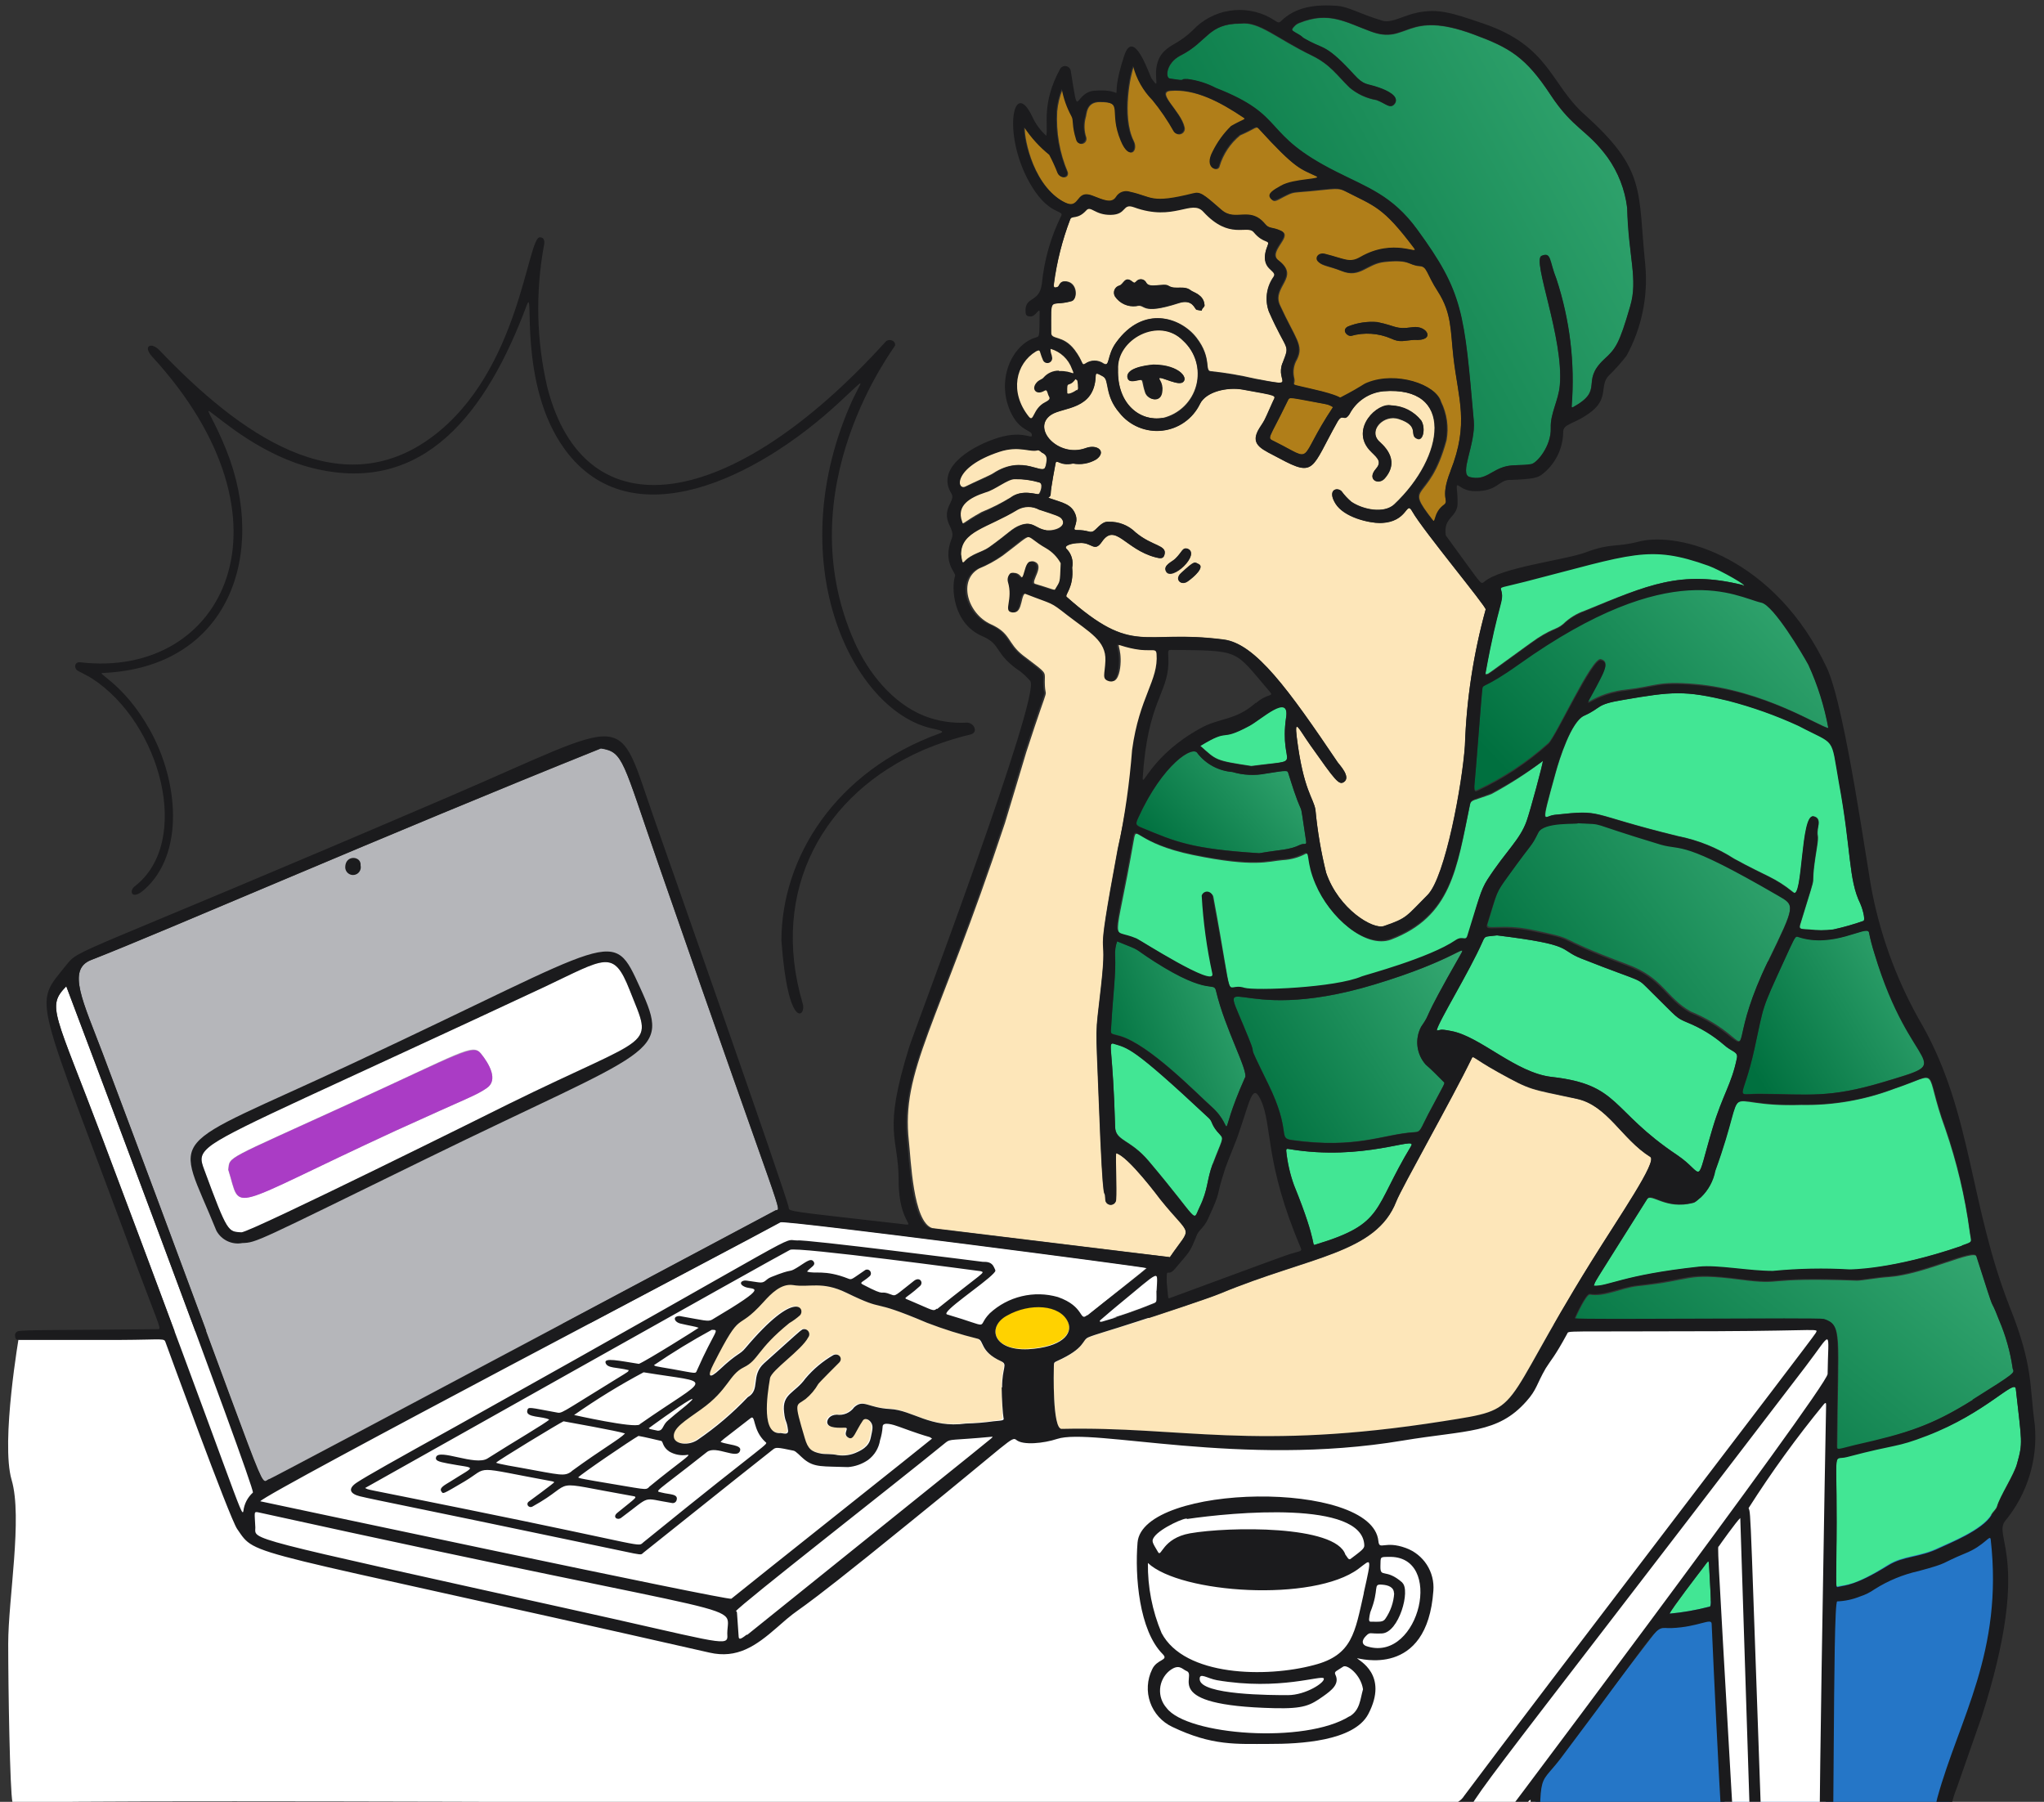 <svg width="211" height="186" viewBox="0 0 211 186" fill="none" xmlns="http://www.w3.org/2000/svg">
  <rect x="0" y="0" width="211" height="186" fill="#333333" stroke="none"/>
  <path d="M205.566 156.359C206.422 160.884 206.484 165.523 205.754 170.068C204.828 174.476 197.235 199.635 196.695 199.503C196.155 199.371 186.711 198.566 184.452 199.095C182.193 199.624 166.467 199.095 166.467 199.095C166.467 199.095 158.279 199.569 158.18 199.47C158.081 199.371 158.533 184.604 158.533 184.604L172.352 166.575L205.566 156.359Z" fill="#2576C7"/>
  <path d="M188.265 199.297C188.265 199.297 189.213 138.951 189.213 138.18C189.213 137.408 189.301 135.976 184.43 136.67C179.559 137.364 103.929 135.777 103.929 135.777L1.994 137.739C1.994 137.739 0.054 148.88 1.2 152.77C2.346 156.66 0.848 165.069 0.848 169.675C0.848 174.281 1.024 184.894 1.288 186.04C1.553 187.186 0.186 192.145 1.465 193.203C2.743 194.261 68.356 193.699 68.356 193.699H142.19L142.984 200.2C152.902 199.881 149.398 200.046 158.203 199.495L158.555 184.629L176.606 160.385L178.733 198.691C179.722 199.343 180.859 199.74 182.039 199.848C183.306 199.738 188.265 199.297 188.265 199.297Z" fill="white"/>
  <path d="M207.771 141.307C207.958 141.77 208.156 141.681 203.638 144.514C199.451 147.136 196.883 147.941 191.582 149.241C189.808 149.671 189.654 149.825 189.665 149.362C189.742 137.637 190.216 136.866 188.342 136.238C187.835 136.072 163.525 136.348 162.6 136.171C162.732 135.819 163.757 133.593 164.131 133.648C165.729 133.912 167.294 132.965 169.101 132.766C174.997 132.16 173.829 131.356 179.637 132.105C184.441 132.722 181.587 131.841 191.703 132.204C192.221 132.204 193.753 131.907 195.01 131.83C198.646 131.565 203.826 128.898 204.057 129.725C206.404 137.042 205.159 133.141 206.404 136.337C207.074 137.927 207.534 139.598 207.771 141.307Z" fill="url(#paint0_linear_3901_17325)"/>
  <path d="M193.5 98.418C197.434 111.091 202.393 109.294 194.349 111.708C188.761 113.383 186.734 112.953 181.676 112.898C178.91 112.898 179.901 113.791 181.114 108.237C182.138 103.553 181.786 104.358 184.188 99.112C185.169 96.985 185.29 96.588 185.566 96.677C189.213 97.933 192.674 95.453 192.927 96.203C193.079 96.951 193.271 97.69 193.5 98.418Z" fill="url(#paint1_linear_3901_17325)"/>
  <path d="M125.529 102.284C126.476 106.262 128.835 110.45 128.526 111.221C125.407 118.23 127.766 116.632 125.044 114.207C123.534 112.863 118.652 107.816 115.599 106.923C114.497 106.615 114.641 106.824 114.707 105.821C114.883 102.714 115.203 100.465 115.104 98.625C115.074 98.124 115.145 97.622 115.313 97.148C118.079 98.25 116.701 97.655 119.17 99.242C124.911 102.912 125.297 101.215 125.529 102.284Z" fill="url(#paint2_linear_3901_17325)"/>
  <path d="M141.925 101.611C150.058 99.153 151.425 97.39 150.83 98.437C146.422 106.151 147.931 104.189 146.697 105.985C146.37 106.607 146.241 107.315 146.327 108.012C146.414 108.71 146.713 109.364 147.182 109.887C147.821 110.427 148.383 110.989 148.989 111.628C149.221 111.848 149.254 111.551 147.424 115.022C146.62 116.565 146.664 116.818 146.036 116.862C142.73 117.061 140.096 118.614 133.385 117.678C131.831 117.468 133.385 116.906 130.905 111.859C128.316 106.592 129.958 109.765 128.878 107.099C125.517 98.745 126.806 106.217 141.925 101.611Z" fill="url(#paint3_linear_3901_17325)"/>
  <path d="M183.537 92.378C185.323 93.403 185.367 93.348 182.524 99.2C178.799 106.914 180.496 108.412 178.799 106.991C177.53 105.914 176.098 105.047 174.556 104.423C171.944 102.957 171.735 100.941 168.01 99.552C159.613 96.412 163.514 97.117 158.191 95.982C154.951 95.287 153.343 96.103 153.563 95.365C154.665 91.838 154.411 92.147 155.767 90.306C158.467 86.549 158.059 87.441 158.864 85.832C159.448 84.73 162.974 84.995 162.974 84.852C166.137 85.094 163.305 84.642 171.493 87.056C173.785 87.783 173.465 86.527 183.537 92.378Z" fill="url(#paint4_linear_3901_17325)"/>
  <path d="M186.677 68.53C187.644 70.638 188.339 72.859 188.749 75.142C187.867 75.043 182.137 71.23 174.974 70.602C171.04 70.271 171.073 70.822 167.723 71.197C163.612 71.659 163.006 74.249 165.144 70.095C165.585 69.235 166.18 68.254 165.243 68.034C164.307 67.813 160.593 76.023 159.832 76.695C157.65 78.645 155.196 80.267 152.548 81.511C152.174 81.71 152.196 81.434 152.196 81.049C152.328 79.781 152.967 71.45 153.022 71.009C153.077 70.568 153.11 71.086 156.813 68.453C172.682 57.179 179.294 61.532 181.828 62.138C183.096 62.392 186.082 67.395 186.677 68.53Z" fill="url(#paint5_linear_3901_17325)"/>
  <path d="M134.828 86.782C134.917 87.311 134.674 86.991 134.233 87.201C133.065 87.774 132.151 87.697 130.002 88.071C122.96 87.63 121.285 86.859 118.001 85.493C117.185 85.151 117.207 85.052 117.516 84.391C120.029 78.881 123.191 76.875 123.643 77.779C124.076 78.326 124.618 78.778 125.234 79.106C125.852 79.434 126.528 79.631 127.225 79.685C128.348 80.019 129.535 80.076 130.685 79.85C132.988 79.465 132.889 79.498 133.01 79.85C134.795 85.724 133.98 81.261 134.828 86.782Z" fill="url(#paint6_linear_3901_17325)"/>
  <path d="M176.462 162.112C176.671 166.079 176.682 165.815 176.352 165.881C175.039 166.219 173.702 166.452 172.352 166.575C172.561 166.068 175.415 162.343 175.768 161.892C176.44 160.999 176.396 160.834 176.462 162.112Z" fill="#42E694"/>
  <path d="M208.089 143.359C208.706 148.946 208.838 148.869 208.221 151.073C207.89 152.252 206.447 154.445 206.149 155.481C206.061 155.79 205.73 156.032 205.565 156.33C204.661 157.917 201.157 159.283 200.22 159.724C198.105 160.76 196.518 160.528 194.887 161.542C191.415 163.746 190.479 163.592 189.784 163.746C189.454 163.834 189.498 163.834 189.542 161.135C189.762 148.748 188.991 150.798 190.644 150.346C195.878 148.946 195.603 149.409 198.92 148.142C204.981 145.894 207.945 142.312 208.089 143.359Z" fill="#42E694"/>
  <path d="M125.956 117.139C126.364 117.569 126.1 117.713 125.196 120.115C124.546 121.856 124.744 122.716 123.829 124.6C123.058 126.176 123.973 126.231 118.584 119.85C116.655 117.558 115.146 117.79 115.113 116.302C114.903 108.334 114.374 107.717 114.881 107.695C116.424 108.191 116.71 107.85 124.799 115.409C125.207 115.817 124.964 116.137 125.956 117.139Z" fill="#42E694"/>
  <path d="M203.33 127.158C203.484 128.337 203.738 128.183 202.515 128.613C195.329 131.092 190.877 131.114 190.866 131.092C188.236 130.94 185.598 130.991 182.976 131.247C180.519 131.247 177.268 130.596 175.328 130.806C167.405 131.654 165.928 132.867 164.484 132.767C164.793 132.062 163.955 133.451 169.994 123.819C170.446 123.092 171.879 124.921 174.777 124.183C175.064 124.106 175.284 123.819 175.548 123.632C176.312 122.901 176.829 121.949 177.025 120.91C180.706 110.76 176.849 114.375 185.94 114.066C189.213 114.129 192.468 113.564 195.528 112.402C200.531 110.727 198.448 110.088 200.806 116.535C201.998 119.984 202.843 123.542 203.33 127.158Z" fill="#42E694"/>
  <path d="M133.088 118.618C140.802 119.907 146.312 117.24 145.684 118.276C141.683 124.888 142.984 126.299 135.865 128.459C135.281 128.635 136.184 128.723 133.584 122.343C133.182 121.225 132.916 120.064 132.79 118.882C132.746 118.607 132.834 118.552 133.088 118.618Z" fill="#42E694"/>
  <path d="M177.951 107.843C178.778 108.603 179.45 108.537 179.307 109.232C178.767 111.898 177.83 113.011 176.805 116.439C174.921 122.742 176.067 121.199 173.124 119.227C166.215 114.598 167.262 111.965 160.187 111.171C156.462 110.752 152.859 107.028 149.872 106.444C148.384 106.146 148.858 106.444 148.318 106.366C148.484 105.474 151.624 100.383 153.046 97.22C153.343 96.537 153.288 96.724 154.545 96.559C162.611 97.55 160.848 97.991 163.217 98.939C170.182 101.694 168.727 100.713 170.546 102.476C173.279 105.165 172.981 105.033 174.182 105.551C175.555 106.104 176.828 106.878 177.951 107.843Z" fill="#42E694"/>
  <path d="M192.035 93.263C192.167 93.516 192.63 94.904 192.354 95.07C191.344 95.422 190.313 95.712 189.269 95.94C188.439 96.048 187.598 96.048 186.767 95.94C185.665 95.94 185.72 95.83 185.908 95.224C188.001 88.414 186.657 93.097 187.55 87.598C187.825 85.89 187.55 86.584 187.66 85.593C187.66 85.306 188.046 84.424 187.219 84.259C185.908 84.006 186.117 92.932 185.147 92.117C183.142 90.507 182.458 90.53 179.031 88.645C177.264 87.508 175.296 86.716 173.235 86.309C163.592 83.951 165.697 83.543 160.506 84.105C159.404 84.226 158.964 85.67 160.595 79.774C160.98 78.364 162.204 74.484 163.537 73.878C165.454 73.019 164.639 72.721 167.592 72.236C172.662 71.366 173.929 71.267 178.469 72.335C180.95 72.98 183.37 73.843 185.698 74.914C189.632 76.986 189.004 75.873 189.875 80.81C191.12 87.797 190.801 90.794 192.035 93.263Z" fill="#42E694"/>
  <path d="M176.362 58.325C177.464 58.711 180.891 60.639 179.878 60.386C173.53 58.81 170.092 60.386 163.579 63.041C162.755 63.327 162.002 63.79 161.375 64.397C160.626 65.058 160.163 64.794 157.959 66.403C153.407 69.709 153.661 69.532 153.551 69.554C153.253 69.653 153.319 69.466 153.33 69.488C154.686 61.928 155.314 62.05 154.95 60.859C154.829 60.474 154.95 60.617 157.441 59.967C168.549 57.124 170.202 56.154 176.362 58.325Z" fill="#42E694"/>
  <path d="M170.359 119.441C171.108 119.904 167.229 125.48 164.22 130.329C154.424 146.11 157.608 145.382 148.991 146.738C129.331 149.834 122.091 147.256 109.594 147.531C108.624 147.531 108.768 141.437 108.79 141.084C108.812 140.732 108.79 140.677 109.131 140.522C112.085 139.178 111.589 138.418 112.338 138.087C113.087 137.756 114.2 137.448 117.584 136.39C119.424 135.806 124.835 134.01 125.992 133.525C135.238 129.69 142.048 129.414 144.142 124.025C144.649 122.703 149.949 113.347 151.911 109.303C152.098 108.917 151.911 109.159 154.655 110.691C158.137 112.62 157.84 112.388 162.744 113.435C165.951 114.096 167.416 117.59 170.359 119.441Z" fill="#FDE6B9"/>
  <path d="M167.989 21.456C168.121 26.514 169.091 28.828 168.298 31.616C167.118 35.506 166.799 36.024 165.565 37.126C163.096 39.463 165.653 40.223 162.391 42.041C162.27 42.118 162.226 42.041 162.237 41.942C162.588 37.502 162.051 33.037 160.661 28.806C159.922 26.977 160.11 26.018 159.129 26.426C158.148 26.834 161.443 34.933 161.013 39.782C160.881 41.336 160.022 42.669 160.077 44.19C160.143 46.064 158.644 47.827 158.06 47.926C157.079 48.091 156.231 47.926 155.459 48.157C153.938 48.488 153.332 49.656 151.712 49.259C150.61 48.951 152.341 45.865 152.131 43.463C151.139 32.233 151.029 30.239 146.28 23.693C143.723 20.189 141.133 19.362 137.937 17.742C130.036 13.775 132.978 12.023 125.496 9.091C124.588 8.616 123.603 8.306 122.587 8.177C121.485 8.177 122.829 8.452 120.746 8.122C120.305 8.056 120.371 6.524 121.848 5.752C124.702 4.298 124.669 2.446 128.063 2.446C129.992 2.226 131.755 3.989 135.436 5.752C137.331 6.678 138.026 7.802 139.315 9.058C140.116 9.73 141.083 10.175 142.114 10.348C143.062 10.711 143.602 11.306 144.02 10.678C144.439 10.05 143.216 9.356 142.378 9.069C141.078 8.596 140.88 8.915 139.778 7.703C137.1 4.761 136.582 4.992 135.304 4.342C134.025 3.692 134.951 4.055 133.728 3.372C133.331 3.141 133.298 3.086 133.618 2.744C133.76 2.579 133.942 2.454 134.147 2.38C137.199 1.157 138.874 2.292 141.541 3.273C145.321 4.672 145.111 0.97 152.109 3.559C155.856 4.937 157.509 5.907 160.077 9.808C162.402 13.345 163.846 13.378 165.961 16.265C167.058 17.8 167.754 19.584 167.989 21.456Z" fill="url(#paint7_linear_3901_17325)"/>
  <path d="M159.272 78.551C159.272 78.782 157.971 83.73 157.586 84.777C156.88 86.739 155.492 87.797 153.552 90.783C152.836 91.885 152.594 92.987 151.591 96.624C151.403 97.329 151.117 96.624 150.368 97.142C147.657 98.993 141.034 100.745 140.681 100.888C137.97 101.99 129.661 102.387 128.559 102.068C126.267 101.406 127.545 104.856 125.253 92.557C125.219 92.438 125.146 92.332 125.047 92.257C124.948 92.182 124.826 92.142 124.702 92.142C124.577 92.142 124.456 92.182 124.357 92.257C124.258 92.332 124.185 92.438 124.151 92.557C124.303 95.271 124.671 97.969 125.253 100.624C125.55 102.112 117.748 97.109 117.429 96.976C114.552 95.742 115.037 98.255 117.054 86.672C117.329 85.075 117.23 87.047 123.17 88.27C129.562 89.582 130.884 88.91 132.438 88.788C133.259 88.747 134.06 88.525 134.785 88.138C135.391 87.984 134.917 89.009 135.887 91.345C137.331 94.761 140.978 97.957 143.601 96.998C149.828 94.618 150.39 89.692 151.745 83.08C151.855 82.54 152.12 82.672 153.949 81.978C155.811 80.978 157.591 79.832 159.272 78.551Z" fill="#42E694"/>
  <path d="M145.806 52.829C146.908 54.769 153.443 62.626 153.365 62.913C152.1 67.492 151.379 72.204 151.217 76.952C150.952 80.842 149.2 90.518 147.359 92.38C145.155 94.584 145.299 94.76 142.852 95.587C141.75 95.973 138.191 93.868 136.89 90.077C136.362 87.948 135.993 85.782 135.788 83.597C135.601 82.363 134.543 81.603 133.86 76.103C133.618 74.076 134.014 75.156 135.271 76.93C137.871 80.611 138.213 81.062 138.731 80.71C139.48 80.192 138.268 78.947 138.092 78.693C133.033 71.2 129.573 66.417 126.311 66.009C117.837 64.907 117.11 67.817 110.101 61.601C109.869 61.392 110.872 60.642 110.674 58.582C110.743 58.246 110.731 57.898 110.636 57.568C110.543 57.238 110.37 56.935 110.134 56.686C109.671 56.312 110.696 56.047 111.39 56.047C112.713 55.937 112.944 57.083 113.748 55.904C115.115 53.92 116.129 56.686 119.258 57.513C119.765 57.645 120.085 57.7 120.206 57.237C120.471 56.234 118.983 56.411 117.231 54.956C116.865 54.591 116.427 54.304 115.946 54.115C115.464 53.925 114.948 53.836 114.432 53.854C113.671 53.788 113.23 54.725 112.768 54.868C112.305 55.011 112.349 54.714 111.115 54.703C110.553 54.703 111.346 54.086 111.037 53.16C110.641 52.003 109.638 51.882 108.371 51.43C107.985 51.286 108.47 51.364 108.459 50.945C108.448 50.526 108.944 47.859 108.955 47.837C109.065 47.264 109.34 48.113 110.762 47.837C111.588 47.988 112.441 47.836 113.164 47.407C114.266 46.603 113.264 45.798 112.062 46.25C109.241 47.275 106.398 44.178 108.525 42.79C109.726 42.008 112.933 42.316 113.098 38.856C113.098 38.448 113.241 38.547 113.87 38.856C114.498 39.164 113.98 40.773 115.556 42.603C116.074 43.255 116.748 43.766 117.516 44.087C118.285 44.409 119.123 44.531 119.95 44.442C120.779 44.353 121.572 44.056 122.254 43.578C122.936 43.1 123.487 42.458 123.854 41.71C124.504 40.388 126.763 39.925 128.262 40.2C131.965 40.873 131.733 40.707 131.402 41.413C131.072 42.118 130.84 42.713 130.521 43.352C130.323 43.738 130.047 44.079 129.849 44.454C129.055 45.986 130.367 46.404 132.053 47.297C135.788 49.314 135.359 48.399 138.059 43.528C138.621 42.559 138.709 43.639 139.304 42.735C139.644 42.08 140.142 41.521 140.755 41.109C141.368 40.697 142.073 40.445 142.808 40.377C150.137 39.803 149.167 47.11 143.91 52.069C142.885 53.028 140.736 52.609 139.502 51.793C139.119 51.468 138.774 51.098 138.477 50.691C137.981 50.228 137.023 50.636 137.849 51.97C138.676 53.303 141.298 54.019 142.489 53.975C145.442 53.887 145.133 51.562 145.806 52.829ZM146.357 45.336C146.93 45.512 147.172 44.234 146.72 43.451C146.351 42.981 145.884 42.598 145.351 42.327C144.817 42.057 144.232 41.907 143.635 41.886C142.18 41.545 139.403 44.267 141.354 46.46C141.971 47.154 142.775 47.562 142.048 48.41C141.045 49.512 142.301 50.14 142.951 49.402C144.715 47.374 142.544 45.798 142.312 45.534C141.265 44.432 142.852 42.757 144.395 43.264C146.709 44.024 145.321 45.005 146.357 45.336ZM122.631 60.014C123.292 59.54 124.405 58.516 123.733 58.218C123.325 58.042 123.435 57.788 121.98 59.166C121.253 59.805 121.925 60.532 122.631 60.014ZM120.36 59C120.944 60.102 124.008 57.204 122.564 56.675C122.035 56.488 122.057 56.951 121.264 57.777C120.944 58.053 120.03 58.383 120.36 59Z" fill="#FDE6B9"/>
  <path d="M150.047 36.904C150.543 41.213 151.689 43.692 149.738 48.618C148.548 51.627 149.738 51.649 149.033 52.233C148.008 53.07 148.306 54.194 147.931 53.709C144.834 49.709 147.501 52.211 149.33 45.466C149.579 44.116 149.386 42.721 148.779 41.488C148.284 39.714 144.206 38.347 141.242 39.538C140.658 39.769 140.889 39.813 138.52 41.047C138.288 41.169 138.729 41.047 136.481 40.43C132.503 39.45 133.902 40.089 133.594 38.943C133.463 38.316 133.573 37.663 133.902 37.113C134.63 35.626 133.748 34.997 132.15 31.515C131.269 29.609 134.288 28.617 132.007 26.898C130.828 26.016 133.484 24.44 132.327 23.878C131.423 23.437 131.081 23.702 130.629 23.14C129.087 21.267 127.643 22.997 126.144 21.696C124.238 20.043 123.94 19.823 123.235 20.01C118.827 21.112 119.058 20.352 116.722 19.845C116.459 19.758 116.173 19.762 115.913 19.858C115.653 19.954 115.433 20.136 115.29 20.374C114.838 21.09 114.011 20.682 112.876 20.253C110.948 19.503 111.774 22.005 109.669 20.771C106.363 18.798 105.669 13.585 105.812 13.189C106.519 14.261 107.389 15.217 108.391 16.021C108.717 16.64 109.007 17.276 109.262 17.927C109.537 18.5 110.364 18.423 110.242 17.795C109.395 15.811 109.018 13.657 109.14 11.503C109.213 10.723 109.398 9.958 109.691 9.233C109.87 10.216 110.204 11.165 110.683 12.043C110.948 12.505 110.683 12.924 111.179 14.489C111.388 15.161 112.281 14.842 112.149 14.214C111.922 13.545 111.899 12.824 112.083 12.142C112.204 11.899 112.083 10.511 113.57 10.544C116.116 10.544 114.43 11.47 115.774 14.577C116.645 16.66 117.538 15.525 117.053 14.577C115.752 11.966 116.777 7.436 117.053 6.863C117.391 8.195 118.08 9.413 119.047 10.39C119.875 11.403 120.612 12.487 121.251 13.63C121.332 13.743 121.45 13.824 121.584 13.859C121.719 13.893 121.861 13.878 121.985 13.817C122.11 13.756 122.209 13.653 122.264 13.525C122.319 13.398 122.328 13.255 122.287 13.123C121.946 11.514 119.29 9.508 120.855 9.387C123.422 9.177 126.001 10.544 128.458 12.197C128.745 12.384 128.458 12.318 127.169 13.056C126.391 13.822 125.748 14.712 125.263 15.69C124.326 17.431 125.803 17.839 125.913 17.145C126.289 15.904 127.025 14.803 128.029 13.982C129.638 13.288 129.682 12.979 129.979 13.299C133.869 17.564 134.255 17.421 135.93 18.225C136.679 18.578 133.638 18.445 132.315 19.217C131.489 19.691 130.861 19.944 131.213 20.495C131.566 21.046 131.842 20.638 132.966 20.12C133.583 19.834 133.682 19.889 135.17 19.757C137.814 19.514 138.123 19.371 138.894 19.757C141.958 21.333 142.807 21.355 146.035 25.652C146.642 26.457 143.975 24.55 140.525 26.567C139.423 27.228 138.95 26.776 136.845 26.247C136.195 26.082 135.743 26.589 136.128 27.041C136.514 27.493 137.23 27.482 138.542 28C140.415 28.76 141.109 27.239 142.95 27.052C145.661 26.765 145.352 27.405 146.608 27.493C147.369 27.548 147.303 28.297 148.515 30.16C149.87 32.386 149.727 34.05 150.047 36.904ZM145.991 35.086C148.261 35.24 147.347 33.554 145.826 33.774C143.997 34.039 144.195 33.653 142.167 33.245C141.135 33.16 140.097 33.319 139.137 33.708C138.487 34.05 139.005 34.722 139.456 34.678C140.832 34.286 142.3 34.384 143.611 34.953C144.548 35.394 144.933 35.152 145.991 35.086Z" fill="#B07E19"/>
  <path d="M142.685 168.614C144.426 168.526 145.66 164.151 144.768 163.369C143.016 161.826 142.476 162.961 142.564 161.716C142.564 160.812 142.476 160.79 143.401 160.757C149.198 160.547 146.608 171.545 141.296 170.025C140.613 169.826 140.536 169.386 141.065 168.923C141.594 168.46 141.385 168.68 142.685 168.614Z" fill="white"/>
  <path d="M140.262 161.902C141.551 160.944 141.694 160.448 140.791 164.437C139.887 168.426 139.633 170.851 135.666 171.887C130.751 173.165 122.299 172.989 119.93 168.581C118.968 166.294 118.487 163.832 118.519 161.351C121.88 164.47 135.611 165.374 140.262 161.902Z" fill="white"/>
  <path d="M140.857 159.49C140.857 159.843 140.56 160.041 139.38 160.934C139.204 161.066 139.028 160.625 138.962 160.427C137.959 157.385 126.928 157.551 122.927 158.223C119.985 158.741 119.919 160.768 119.621 160.162C119.015 159.137 118.927 159.06 119.214 158.609C119.875 157.661 122.586 156.482 122.619 156.746C127.214 156.085 140.725 154.796 140.857 159.49Z" fill="white"/>
  <path d="M140.725 174.343C140.439 175.368 140.373 176.547 139.326 177.154C134.741 179.997 122.531 179.126 120.448 176.272C120.21 176.006 120.029 175.696 119.914 175.358C119.798 175.022 119.751 174.665 119.776 174.309C119.8 173.954 119.896 173.607 120.057 173.29C120.218 172.971 120.441 172.689 120.713 172.459C121.738 171.633 122.046 172.261 122.509 172.459C123.71 172.933 119.589 176.007 131.524 176.294C134.631 176.371 135.281 176.007 136.626 175.06C137.463 174.476 138.334 173.814 137.882 172.856C137.706 172.492 137.97 172.492 138.676 172.007C139.072 171.732 140.505 172.834 140.725 174.343Z" fill="white"/>
  <path d="M136.866 41.721C137.132 41.768 137.384 41.874 137.605 42.03C133.792 47.738 135.842 47.705 131.61 45.589C130.717 45.138 130.905 45.589 132.943 41.358C133.153 40.939 133.009 40.95 136.866 41.721Z" fill="#B07E19"/>
  <path d="M136.67 173.255C136.869 173.641 134.841 174.986 132.957 174.986C131.304 174.986 123.931 174.986 123.832 173.355C123.832 172.594 124.614 173.266 125.617 173.443C132.097 174.545 136.439 172.804 136.67 173.255Z" fill="white"/>
  <path d="M128.988 74.889C130.211 74.228 133.131 71.495 132.768 74.019C131.985 79.43 134.972 78.306 129.175 79.066C125.406 78.493 125.594 78.482 123.896 76.972C127.103 75.011 125.737 76.642 128.988 74.889Z" fill="#42E694"/>
  <path d="M130.983 32.132C132.889 36.463 133.187 35.372 132.393 37.466C131.6 39.56 134.134 39.945 129.517 39.075C128.036 38.729 126.534 38.475 125.021 38.314C124.304 38.314 125.153 36.959 123.522 34.854C121.891 32.749 118.012 31.46 115.246 35.317C114.254 36.684 114.618 37.885 113.946 37.521C113.667 37.323 113.334 37.216 112.992 37.216C112.651 37.216 112.318 37.323 112.039 37.521C111.631 37.775 111.852 37.334 110.937 36.11C109.725 34.535 108.524 35.108 108.524 34.358C108.524 30.292 108.292 31.768 110.651 31.052C111.246 30.887 111.279 29.234 110.133 29.047C109.339 28.925 109.405 29.52 109.196 29.598C108.799 29.752 108.766 29.598 108.799 29.344C109.097 27.014 109.671 24.728 110.507 22.534C110.673 22.071 111.257 22.534 112.171 21.586C112.645 21.057 112.932 22.093 114.717 22.049C116.502 22.005 115.819 20.826 117.097 21.267C121.23 22.776 123.037 20.396 124.249 21.729C126.971 24.694 128.768 23.03 129.451 23.845C130.553 25.101 131.159 24.55 130.883 25.245C129.781 27.923 132.085 27.702 131.468 28.551C131.101 29.063 130.864 29.657 130.78 30.281C130.695 30.905 130.764 31.541 130.983 32.132ZM124.062 32.066C124.062 31.791 124.404 31.702 124.338 31.46C124.249 30.424 123.236 30.226 122.949 30.005C122.255 29.432 121.351 30.005 120.635 29.52C120.172 29.223 118.651 29.84 118.343 29.201C118.297 29.107 118.229 29.026 118.144 28.966C118.061 28.905 117.961 28.867 117.858 28.855C117.754 28.843 117.649 28.857 117.554 28.896C117.457 28.936 117.372 28.999 117.307 29.08C117.119 29.289 117.064 29.223 116.888 29.08C116.106 28.462 115.995 29.421 115.544 29.509C115.434 29.543 115.334 29.6 115.25 29.677C115.167 29.754 115.101 29.849 115.059 29.954C115.016 30.06 114.998 30.174 115.006 30.288C115.014 30.402 115.047 30.512 115.103 30.611C115.34 30.968 115.673 31.25 116.062 31.428C116.452 31.605 116.883 31.669 117.307 31.614C118.332 31.328 117.615 32.617 121.715 31.295C123.136 30.832 123.324 31.912 123.522 31.989C123.699 32.029 123.88 32.055 124.062 32.066Z" fill="#FDE6B9"/>
  <path d="M122.112 35.142C122.74 35.715 123.2 36.449 123.442 37.265C123.684 38.081 123.698 38.947 123.484 39.77C123.27 40.593 122.834 41.343 122.225 41.937C121.617 42.531 120.857 42.948 120.029 43.142C117.737 43.539 115.312 41.765 115.389 38.095C115.224 34.998 119.621 32.585 122.112 35.142ZM121.957 39.55C122.872 39.208 121.825 37.654 119.059 37.665C118.034 37.753 116.084 38.084 116.392 39.054C116.535 39.528 117.263 39.263 117.637 39.208C118.012 39.153 117.847 39.483 118.21 40.541C118.475 41.28 119.863 41.643 119.941 40.321C119.985 39.937 119.899 39.549 119.698 39.219C119.279 38.547 121.296 39.759 121.99 39.517L121.957 39.55Z" fill="#FDE6B9"/>
  <path d="M119.787 123.766C123.093 127.887 123.093 126.334 120.768 129.772C120.768 129.772 96.259 126.785 96.237 126.774C94.242 126.146 94.033 119.622 93.824 117.815C93.008 110.432 96.733 106.123 103.742 84.964C103.742 84.964 105.946 77.669 105.946 77.636C108.778 68.908 107.753 73.228 107.863 69.856C107.863 69.294 107.621 69.195 105.604 67.652C103.973 66.374 104.381 65.382 102.298 64.445C99.863 63.343 98.882 59.905 101.064 58.693C101.927 58.341 102.747 57.894 103.51 57.359C107.136 54.637 105.626 55.155 108.183 56.588C108.808 56.955 109.321 57.485 109.67 58.12C109.582 60.324 109.67 59.883 109.064 60.864C108.976 61.007 108.37 60.709 106.86 60.269C106.309 60.103 107.962 58.362 106.75 57.965C105.78 57.646 106.023 60.346 105.329 59.442C105.227 59.319 105.091 59.227 104.939 59.178C104.787 59.13 104.624 59.126 104.469 59.166C104.353 59.28 104.269 59.423 104.227 59.58C104.184 59.737 104.184 59.902 104.227 60.059C104.767 61.855 103.764 63.001 104.568 63.178C105.67 63.431 105.296 60.974 106.023 61.282C109.009 62.483 108.491 62.065 110.354 63.486C112.668 65.272 114.365 66.12 114.288 68.181C114.288 69.614 113.968 70.087 114.652 70.297C115.335 70.506 115.599 69.459 115.665 68.655C115.82 66.792 115.081 66.352 115.82 66.594C118.894 67.586 119.5 66.66 119.566 67.476C119.787 70.242 117.792 71.961 117.043 77.394C116.711 80.828 116.155 84.236 115.379 87.598C112.789 101.55 114.464 94.607 113.638 101.924C113.032 107.335 113.098 105.164 113.417 113.649C113.891 126.157 114.023 122.113 114.09 123.821C114.09 123.968 114.148 124.108 114.25 124.211C114.354 124.314 114.494 124.372 114.641 124.372C114.787 124.372 114.927 124.314 115.031 124.211C115.133 124.108 115.192 123.968 115.192 123.821C115.258 122.785 115.092 119.622 115.192 119.049C116.393 119.27 119.721 123.744 119.787 123.766Z" fill="#FDE6B9"/>
  <path d="M115.379 134.672C119.787 130.98 119.522 130.881 119.39 133.228C119.39 134.33 119.456 134.331 119.181 134.496C117.404 135.229 115.586 135.858 113.737 136.38C113.549 136.38 113.373 136.38 113.56 136.215C114.178 135.675 115.379 134.694 115.379 134.672Z" fill="white"/>
  <path d="M75.497 165.035C75.199 165.266 26.887 154.984 26.865 154.973C27.549 154.07 76.808 128.261 80.544 126.134C80.963 125.891 118.111 130.729 118.387 130.872C117.924 131.379 87.101 155.579 75.497 165.035Z" fill="white"/>
  <path d="M107.027 42.84C106.531 43.502 106.2 43.843 105.748 43.028C105.297 42.212 104.095 39.777 105.021 37.904C105.947 36.03 108.041 34.84 109.749 36.339C110.277 36.765 110.707 37.299 111.012 37.905C111.316 38.512 111.487 39.176 111.512 39.854C111.6 40.427 111.721 40.593 110.862 40.769C109.422 41.107 108.099 41.822 107.027 42.84Z" fill="#FDE6B9"/>
  <path d="M110.253 136.437C110.771 137.605 109.658 139.005 106.143 139.225C102.429 139.445 101.889 136.922 103.939 135.754C106.297 134.42 109.449 134.608 110.253 136.437Z" fill="#FFD200"/>
  <path d="M109.605 53.522C110.167 54.283 108.976 54.845 107.974 54.723C106.971 54.602 106.629 53.732 105.329 54.205C104.436 54.536 104.139 55.032 102.078 56.498C101.384 56.993 100.249 57.17 99.543 57.963C99.279 58.25 99.279 57.787 99.18 57.203C99.18 54.779 101.869 54.514 105.031 52.586C105.369 52.401 105.749 52.305 106.133 52.305C106.518 52.305 106.897 52.401 107.235 52.586C108.932 53.114 109.406 53.247 109.605 53.522Z" fill="#FDE6B9"/>
  <path d="M107.566 46.712C108.249 47.043 108.018 47.605 107.93 48.123C107.731 49.225 105.659 46.79 102.508 48.861C102.188 49.071 100.59 49.754 99.665 50.217C98.739 50.68 98.221 48.222 103.114 46.602C105.152 45.93 106.288 46.668 107.059 46.448C107.268 46.404 107.5 46.712 107.566 46.712Z" fill="#FDE6B9"/>
  <path d="M107.213 49.774C107.753 49.862 107.378 50.876 107.213 50.998C107.048 51.119 105.527 50.435 104.304 51.361C103.357 51.936 102.366 52.434 101.339 52.849C99.202 54.017 99.378 54.337 99.135 53.786C98.551 52.155 99.918 51.339 101.56 50.799C102.552 50.48 103.83 49.377 104.568 49.433C105.462 49.409 106.355 49.525 107.213 49.774Z" fill="#FDE6B9"/>
  <path d="M103.4 143.202C103.4 144.381 103.477 146.056 103.488 146.276C103.499 146.497 103.488 146.574 102.452 146.673C101.506 146.805 100.553 146.882 99.598 146.904C95.95 147.411 94.088 145.516 91.784 145.406C89.481 145.296 89.052 144.359 88.082 145.218C87.882 145.499 87.608 145.719 87.292 145.855C86.975 145.991 86.627 146.038 86.285 145.99C85.602 145.99 85.261 146.442 85.294 146.772C85.294 147.433 86.528 147.334 87.123 147.334C87.718 147.334 86.781 147.984 87.498 148.37C88.027 148.657 88.159 147.797 88.985 146.574C89.14 146.342 89.581 146.475 89.812 146.783C90.043 147.092 90.01 147.544 89.812 148.26C89.724 148.679 89.614 149.307 88.412 149.847C87.784 150.154 87.077 150.266 86.385 150.166C85.701 150.034 85.106 150.089 84.677 150.012C83.663 149.825 83.299 149.461 82.98 148.414C81.811 144.469 82.076 145.108 83.068 144.37C83.591 143.938 84.031 143.415 84.368 142.827C84.445 142.706 86.495 140.623 86.517 140.623C86.958 140.193 86.517 139.587 85.922 139.841C84.831 140.473 83.858 141.29 83.046 142.254C81.944 143.797 80.577 143.808 80.842 145.736C80.963 146.838 81.106 146.53 81.249 147.588C81.326 148.15 80.687 147.863 80.489 147.885C78.538 148.084 79.078 144.16 79.387 142.232C79.53 141.383 82.627 139.356 83.332 138.011C83.402 137.922 83.441 137.812 83.443 137.698C83.446 137.586 83.412 137.475 83.346 137.382C83.281 137.289 83.187 137.22 83.08 137.185C82.972 137.15 82.856 137.15 82.748 137.185C82.307 137.471 82.307 137.537 78.781 140.678C77.348 141.945 78.45 143.411 77.095 144.182C75.529 145.831 73.793 147.309 71.915 148.59C70.968 149.23 69.59 149.042 69.469 148.337C69.304 147.378 70.637 146.618 72.279 145.439C75.1 143.411 75.089 141.857 76.687 141.097C78.285 140.336 77.987 139.29 81.382 136.535C81.777 136.306 82.146 136.036 82.484 135.73C83.057 135.157 82.153 132.832 76.841 139.124C76.257 139.819 76.059 139.565 74.197 141.328C73.095 142.375 72.896 142.045 73.557 140.755C76.588 134.793 75.761 137.67 78.726 134.353C79.497 133.493 80.544 132.424 81.767 132.611C83.464 132.887 84.732 132.171 87.277 133.405C91.685 135.532 89.305 133.835 95.586 136.502C97.303 137.162 99.058 137.714 100.843 138.155C101.504 138.331 101.074 139.466 103.234 140.469C104.028 140.832 103.367 141.064 103.4 143.202Z" fill="#FDE6B9"/>
  <path d="M102.463 148.27C102.033 148.71 105.185 146.066 77.117 168.734C76.422 169.285 76.29 169.263 76.268 168.844C76.059 166.056 76.147 166.353 75.971 166.298C76.5 165.56 92.501 153.074 97.647 148.876C98.121 148.468 98.143 148.677 102.463 148.27Z" fill="white"/>
  <path d="M67.993 89.281C81.371 127.851 80.688 124.612 80.027 124.975C80.027 124.975 28.332 152.525 27.836 152.658C26.591 152.944 28.839 157.209 10.612 108.765C8.595 103.42 6.865 100.092 9.4 99.1C17.114 96.103 39.584 86.273 62.031 77.269C64.379 77.633 64.246 78.504 67.993 89.281Z" fill="#B5B6BA"/>
  <path d="M75.035 168.948C75.123 170.05 73.547 169.378 58.505 166.05C24.761 158.567 26.304 158.997 26.249 157.686C26.183 156.121 26.05 156.011 26.569 156.121C80.6 168 74.748 165.069 75.035 168.948Z" fill="white"/>
  <path d="M64.996 102.185C67.432 108.379 67.773 106.428 52.456 113.988C51.585 114.429 26.008 127.212 24.905 127.212C23.528 127.113 23.495 127.344 21.059 120.732C20.619 119.553 20.442 118.969 22.757 117.591C26.151 115.564 34.879 111.817 56.147 101.888C62.539 98.89 63.321 97.954 64.996 102.185ZM50.274 112.302C51.442 111.486 50.527 109.833 49.634 108.742C48.742 107.651 47.673 108.643 36.036 113.933C23.032 119.883 23.726 119.321 23.55 120.743C24.961 125.25 22.999 124.931 40.818 116.743C48.477 113.238 49.194 113.062 50.274 112.302Z" fill="white"/>
  <path d="M6.843 101.812C6.843 101.812 26.37 153.607 26.117 154.069C25.568 154.563 25.219 155.242 25.136 155.976C25.122 156.026 25.104 156.073 25.081 156.119C24.673 155.711 20.331 143.38 10.634 117.67C5.609 104.358 4.782 103.939 6.843 101.812Z" fill="white"/>
  <path d="M210.051 147.104C210.375 150.687 209.269 154.252 206.976 157.022C205.709 158.697 209.775 160.901 204.574 177.2L201.984 184.606C201.378 186.038 201.422 187.041 199.967 191.669C199.306 193.395 198.743 195.158 198.281 196.948C197.631 199.273 197.587 199.791 196.959 200.133C196.331 200.474 195.626 200.045 196.099 198.865C196.915 196.893 196.992 195.306 197.785 193.168C198.679 190.69 199.415 188.157 199.99 185.586C202.249 177.387 206.811 170.555 205.5 158.929C205.433 158.312 204.904 159.546 202.844 160.361C200.166 161.463 201.345 161.287 198.05 162.18C196.448 162.536 194.919 163.165 193.532 164.042C193.057 164.377 192.532 164.637 191.978 164.814C191.237 165.111 190.451 165.279 189.653 165.309C189.157 165.309 189.421 195.405 188.936 199.472C188.87 199.956 188.066 200.199 187.834 199.604C187.515 198.667 188.496 145.297 188.507 145.033C188.518 144.768 188.418 144.79 188.275 144.955C185.472 148.369 182.878 151.95 180.506 155.678C180.76 156.394 180.627 154.576 182.203 199.064C182.203 199.879 182.203 200.265 181.685 200.298C180.958 200.298 181.035 199.846 180.991 198.579L179.647 156.703C179.305 156.978 177.443 159.59 177.443 159.612C177.288 159.821 177.2 157.981 178.721 184.617C179.536 198.943 179.823 200.133 178.666 199.659C178.093 199.427 176.693 167.701 176.693 167.635C176.693 166.951 175.349 167.954 172.55 168.064C170.467 168.142 172.34 166.61 161.089 181.542C158.554 184.848 159.094 182.104 158.885 194.369C158.939 196.171 158.884 197.974 158.719 199.769C158.51 200.585 157.617 200.298 157.617 199.637C157.617 198.976 158.058 186.192 158.003 185.785C157.929 185.816 157.862 185.861 157.805 185.917C148.989 197.477 152.096 192.76 151.413 200.166C151.413 200.651 150.543 200.596 150.443 200.243C150.3 199.714 150.333 199.802 150.311 195.03C150.311 194.182 150.454 194.446 146.642 194.457C142.443 194.457 142.597 194.237 142.696 194.942C143.501 200.75 143.468 200.386 143.313 200.618C143.267 200.72 143.189 200.806 143.091 200.861C142.993 200.917 142.879 200.939 142.768 200.926C142.656 200.913 142.551 200.863 142.468 200.786C142.387 200.709 142.331 200.608 142.311 200.496C142.311 200.496 141.903 196.75 141.649 195.163C141.583 194.7 141.649 194.524 140.437 194.502C127.345 194.336 8.197 194.843 1.442 194.05C1.177 194.05 1.089 193.807 1.056 193.587C1.023 193.366 1.056 193.102 1.342 193.091C1.629 193.08 149.099 193.543 149.937 193.377C150.41 193.289 150.289 193.466 150.278 190.336C150.278 187.592 150.41 187.438 149.903 187.438C143.468 187.438 1.882 187.162 1.254 187.129C0.891 187.129 0.825 187.008 0.791 186.787C0.758 186.567 0.527 186.225 1.133 186.137C5.023 185.586 137.164 186.468 149.463 186.27C149.798 186.284 150.13 186.209 150.427 186.052C150.723 185.896 150.972 185.662 151.149 185.377C159.171 174.621 187.261 137.991 187.427 137.616C187.702 137.076 188.121 137.374 177.255 137.418C160.923 137.484 161.981 137.33 161.772 137.693C160.439 140.14 160.152 140.305 159.568 141.242C158.609 142.895 158.653 143.446 157.573 144.647C154.598 148.019 151.435 147.6 144.779 148.713C128.095 151.501 112.744 147.347 109.129 148.537C107.73 149 105.603 149.209 104.92 148.647C104.435 148.25 104.435 148.647 94.131 156.978C80.047 168.439 83.585 165.023 80.213 167.998C78.009 169.927 76.091 171.249 73.248 170.599C24.462 159.513 26.567 160.835 24.485 157.838C23.702 156.736 17.123 138.652 17.112 138.63C16.925 138.09 17.112 138.299 12.208 138.321C1.298 138.321 2.433 138.321 1.982 138.321C1.53 138.321 1.596 138.068 1.552 137.87C1.541 137.767 1.569 137.663 1.631 137.58C1.692 137.497 1.781 137.439 1.882 137.418C2.4 137.263 6.698 137.319 16.209 137.208C16.715 137.208 16.627 137.407 14.324 131.258C3.458 101.812 3.348 104.016 6.852 99.608C8.263 97.845 7.459 98.925 46.172 82.318C65.633 73.975 63.517 73.094 67.595 84.698C67.595 84.698 81.282 123.61 81.414 124.635C81.414 125.097 81.48 125.02 92.886 126.332C94.958 126.574 92.754 126.607 92.765 121.846C92.765 117.262 91.056 117.053 93.867 108.049C94.385 106.407 107.598 71.496 106.341 70.284C106.046 69.944 105.722 69.63 105.372 69.347C102.55 67.463 103.465 66.559 101.393 65.666C98.363 64.366 98.186 60.641 98.594 59.44C98.704 59.12 97.283 58.096 98.219 55.649C98.352 55.319 98.418 55.043 98.032 54.261C97.129 52.442 98.693 51.737 98.219 50.955C96.655 48.464 99.828 46.315 102.628 45.323C105.427 44.332 106.474 45.323 106.518 44.982C106.595 44.332 105.416 44.64 104.446 42.778C102.694 39.361 104.446 35.538 106.947 34.832C107.366 34.711 107.278 34.645 107.322 32.254C107.322 31.614 106.925 32.739 106.341 32.661C105.989 32.661 105.889 32.54 105.867 32.188C105.779 30.512 107.289 31.339 107.553 29.278C107.789 26.844 108.465 24.473 109.548 22.28C109.857 21.685 108.358 22.203 106.573 19.349C103.366 14.214 104.534 7.745 106.573 12.065C106.912 12.806 107.4 13.47 108.005 14.015C108.237 12.969 107.476 10.71 109.438 7.106C109.502 6.999 109.598 6.915 109.712 6.866C109.827 6.816 109.955 6.804 110.076 6.831C110.198 6.858 110.308 6.922 110.391 7.015C110.475 7.108 110.527 7.224 110.54 7.348C111.399 12.77 110.804 9.552 112.953 9.365C116.821 9.034 114.177 11.404 116.05 5.75C117.042 2.742 118.662 7.8 118.882 8.109C120.072 9.795 118.507 7.007 120.149 5.321C120.943 4.516 121.725 4.472 123.136 3.117C124.136 2.05 125.461 1.344 126.905 1.111C128.348 0.878 129.829 1.13 131.114 1.827C131.853 2.235 131.93 2.466 132.216 2.202C133.748 0.67 135.875 0.439 138.035 0.604C139.269 0.703 140.239 1.398 142.707 2.136C143.644 2.422 144.911 1.585 146.289 1.309C148.438 0.858 149.837 1.309 153.066 2.411C159.954 4.737 160.02 8.638 163.546 11.8C169.982 17.564 169.056 19.647 169.839 27.339C170.144 30.587 169.473 33.852 167.91 36.717C167.346 37.446 166.731 38.134 166.07 38.778C165.111 39.747 166.07 41.07 164.318 42.458C162.565 43.847 161.309 43.67 161.364 44.662C161.346 45.503 161.137 46.329 160.756 47.079C160.374 47.828 159.829 48.483 159.16 48.993C158.719 49.324 158.18 49.467 155.854 49.544C154.697 49.544 154.598 50.723 152.273 50.701C150.708 50.701 150.377 49.599 150.377 50.359C150.44 50.919 150.469 51.482 150.465 52.046C150.377 53.467 148.956 53.401 149.253 55.275C149.253 55.275 151.138 57.875 151.303 58.096C152.912 60.3 152.879 60.3 153.187 60.079C154.907 58.558 161.574 57.82 163.701 57.016C166.334 56.024 166.797 56.531 169.144 55.914C173.365 54.812 183.239 57.578 188.584 68.939C190.512 73.05 192.815 90.164 193.311 92.368C194.283 97.139 196.032 101.718 198.491 105.923C203.582 115.025 203.318 124.37 207.472 134.938C209.908 141.021 209.5 143.115 210.051 147.104ZM208.221 151.083C208.839 148.879 208.706 148.945 208.089 143.369C207.968 142.322 204.982 145.881 198.943 148.206C195.637 149.485 195.901 149.022 190.667 150.41C188.992 150.862 189.763 148.812 189.565 161.199C189.565 163.899 189.476 163.899 189.807 163.811C190.468 163.623 191.438 163.745 194.909 161.607C196.54 160.593 198.127 160.824 200.243 159.788C201.147 159.348 204.651 157.981 205.588 156.394C205.764 156.097 206.095 155.854 206.172 155.546C206.447 154.455 207.946 152.262 208.221 151.083ZM203.637 144.471C208.155 141.638 207.957 141.727 207.77 141.264C207.518 139.537 207.04 137.851 206.348 136.25C205.136 133.098 206.348 136.999 204.001 129.638C203.736 128.811 198.59 131.478 194.953 131.742C193.752 131.82 192.22 132.128 191.647 132.117C181.531 131.753 184.385 132.635 179.58 132.018C173.773 131.269 174.941 132.018 169.045 132.679C167.238 132.877 165.673 133.781 164.075 133.561C163.701 133.561 162.676 135.765 162.543 136.084C163.469 136.261 187.779 135.985 188.286 136.15C190.16 136.779 189.686 137.55 189.609 149.275C189.609 149.738 189.752 149.584 191.526 149.154C196.926 147.942 199.45 147.137 203.637 144.515V144.471ZM202.535 128.558C203.758 128.128 203.505 128.282 203.351 127.103C202.873 123.488 202.039 119.93 200.86 116.48C198.502 110.033 200.585 110.672 195.581 112.347C192.521 113.509 189.267 114.074 185.994 114.011C176.903 114.32 180.76 110.705 177.079 120.855C176.883 121.894 176.366 122.846 175.602 123.577C175.338 123.764 175.117 124.05 174.831 124.128C171.932 124.91 170.5 123.026 170.048 123.764C163.976 133.395 164.814 132.007 164.538 132.712C165.982 132.811 167.458 131.61 175.382 130.751C177.321 130.541 180.572 131.202 183.03 131.191C185.651 130.936 188.29 130.885 190.92 131.037C190.92 131.037 195.328 131.081 202.513 128.602L202.535 128.558ZM194.347 111.73C202.392 109.317 197.279 111.168 193.499 98.44C193.264 97.717 193.073 96.981 192.926 96.236C192.672 95.487 189.212 97.966 185.564 96.71C185.3 96.622 185.168 97.018 184.187 99.145C181.784 104.391 182.137 103.553 181.112 108.27C179.9 113.78 178.908 112.898 181.674 112.931C186.732 112.953 188.76 113.383 194.347 111.73ZM192.353 95.09C192.617 94.924 192.165 93.536 192.033 93.282C190.799 90.759 191.118 87.772 189.829 80.83C188.958 75.893 189.587 77.006 185.652 74.934C183.324 73.863 180.904 73 178.423 72.356C173.883 71.254 172.616 71.386 167.547 72.256C164.637 72.741 165.409 73.039 163.491 73.898C162.158 74.504 160.935 78.383 160.549 79.794C158.918 85.69 159.326 84.202 160.461 84.125C165.651 83.563 163.546 83.971 173.189 86.329C175.251 86.736 177.218 87.528 178.985 88.665C182.413 90.55 183.096 90.528 185.101 92.136C186.104 92.952 185.862 84.026 187.173 84.279C188 84.445 187.658 85.381 187.614 85.613C187.471 86.604 187.779 85.91 187.504 87.618C186.611 93.128 187.956 88.434 185.862 95.244C185.674 95.85 185.575 95.905 186.721 95.96C187.552 96.068 188.392 96.068 189.223 95.96C190.283 95.725 191.328 95.427 192.353 95.068V95.09ZM188.749 75.254C188.339 72.971 187.644 70.75 186.677 68.642C186.082 67.54 183.096 62.504 181.828 62.217C179.239 61.644 172.66 57.291 156.813 68.576C153.11 71.209 153.11 70.559 153.022 71.132C152.934 71.705 152.328 79.948 152.196 81.171C152.196 81.557 152.196 81.833 152.548 81.634C155.196 80.39 157.651 78.768 159.833 76.819C160.593 76.146 164.362 68.003 165.243 68.157C166.125 68.311 165.585 69.358 165.144 70.218C163.006 74.394 163.612 71.805 167.723 71.32C171.029 70.945 171.029 70.394 174.974 70.725C182.181 71.264 187.867 75.077 188.749 75.177V75.254ZM188.661 141.914C188.716 137.087 189.267 137.297 186.38 141.076C150.234 188.363 151.479 185.917 151.369 188.176C151.369 188.727 151.446 192.408 151.479 192.518C151.512 192.628 188.639 143.17 188.661 141.837V141.914ZM182.523 99.277C185.366 93.426 185.322 93.481 183.537 92.456C173.464 86.604 173.729 87.861 171.415 87.189C163.227 84.72 166.059 85.172 162.896 84.984C162.896 85.128 159.37 84.808 158.786 85.965C157.981 87.574 158.389 86.681 155.689 90.439C154.367 92.28 154.587 91.971 153.485 95.498C153.265 96.236 154.873 95.42 158.113 96.115C163.436 97.217 159.535 96.544 167.932 99.685C171.657 101.074 171.866 103.09 174.478 104.556C176.02 105.18 177.452 106.047 178.721 107.124C180.495 108.424 178.787 106.892 182.523 99.2V99.277ZM179.878 60.465C180.892 60.718 177.465 58.79 176.363 58.404C170.202 56.2 168.549 57.203 157.452 60.046C154.929 60.696 154.84 60.553 154.962 60.939C155.325 62.129 154.697 62.041 153.342 69.567C153.342 69.567 153.265 69.733 153.562 69.634C153.65 69.634 153.397 69.777 157.97 66.482C160.174 64.873 160.637 65.137 161.386 64.476C162.013 63.869 162.766 63.406 163.59 63.121C170.092 60.355 173.53 58.834 179.878 60.388V60.465ZM179.294 109.229C179.437 108.534 178.765 108.6 177.938 107.84C176.815 106.875 175.543 106.101 174.17 105.548C172.968 105.03 173.266 105.162 170.533 102.473C168.748 100.71 170.169 101.691 163.205 98.936C160.835 97.988 162.599 97.547 154.532 96.555C153.276 96.721 153.331 96.555 153.033 97.217C151.656 100.379 148.471 105.471 148.306 106.363C148.846 106.363 148.372 106.143 149.859 106.44C152.846 107.025 156.471 110.749 160.174 111.168C167.249 111.961 166.202 114.595 173.112 119.224C176.054 121.196 174.919 122.739 176.792 116.436C177.828 113.008 178.754 111.895 179.294 109.229ZM176.341 165.882C176.671 165.816 176.671 166.081 176.451 162.114C176.385 160.835 176.451 161.012 175.756 161.893C175.404 162.345 172.55 166.07 172.34 166.577C173.694 166.453 175.036 166.222 176.352 165.882H176.341ZM164.218 130.299C167.227 125.45 171.106 119.874 170.357 119.411C167.414 117.593 165.949 114.099 162.742 113.405C157.838 112.303 158.135 112.59 154.653 110.661C151.909 109.129 152.096 108.887 151.909 109.273C149.948 113.317 144.647 122.673 144.14 123.995C142.046 129.384 135.236 129.66 125.99 133.495C124.888 133.98 119.378 135.776 117.582 136.36C114.199 137.462 113.008 137.759 112.336 138.057C111.664 138.354 112.083 139.159 109.129 140.492C108.799 140.647 108.799 140.647 108.788 141.054C108.777 141.462 108.622 147.523 109.592 147.501C122.056 147.226 129.351 149.804 148.989 146.708C157.562 145.352 154.422 146.079 164.218 130.299ZM168.274 31.614C169.122 28.826 168.087 26.512 167.965 21.454C167.736 19.571 167.039 17.775 165.938 16.23C163.822 13.343 162.378 13.31 160.053 9.773C157.485 5.872 155.832 4.902 152.085 3.524C145.088 0.935 145.297 4.626 141.517 3.238C138.85 2.257 137.175 1.122 134.123 2.345C133.918 2.419 133.736 2.544 133.594 2.709C133.274 3.051 133.307 3.106 133.704 3.337C134.927 4.02 133.913 3.602 135.28 4.307C136.646 5.012 137.076 4.726 139.754 7.668C140.856 8.88 141.054 8.561 142.355 9.034C143.192 9.321 144.471 9.916 143.997 10.643C143.523 11.371 143.038 10.643 142.09 10.313C141.072 10.138 140.118 9.697 139.324 9.034C138.035 7.778 137.341 6.654 135.445 5.728C131.764 3.921 130.001 2.158 128.073 2.422C124.679 2.422 124.712 4.296 121.857 5.728C120.348 6.5 120.282 8.032 120.755 8.098C122.838 8.428 121.516 8.098 122.596 8.153C123.612 8.282 124.597 8.592 125.505 9.067C132.988 11.999 130.045 13.751 137.947 17.718C141.143 19.338 143.732 20.165 146.289 23.669C151.072 30.204 151.149 32.209 152.141 43.439C152.35 45.841 150.576 48.949 151.722 49.236C153.353 49.676 153.926 48.508 155.469 48.133C156.24 47.957 157.089 48.067 158.069 47.902C158.653 47.803 160.152 46.04 160.086 44.166C160.031 42.679 160.89 41.345 161.023 39.758C161.452 34.909 158.102 26.843 159.138 26.402C160.174 25.961 159.932 26.953 160.67 28.782C162.061 33.013 162.597 37.478 162.246 41.918C162.246 42.039 162.246 42.094 162.4 42.017C165.706 40.199 163.105 39.439 165.574 37.102C166.797 35.989 167.172 35.505 168.274 31.614ZM157.584 84.775C157.97 83.673 159.304 78.78 159.27 78.549C157.589 79.788 155.812 80.893 153.959 81.855C152.152 82.582 151.887 82.45 151.755 82.957C150.366 89.569 149.804 94.55 143.501 96.897C140.889 97.867 137.241 94.693 135.787 91.244C134.784 88.908 135.258 87.938 134.685 88.037C133.96 88.424 133.159 88.646 132.338 88.687C130.839 88.808 129.461 89.481 123.07 88.169C117.13 86.946 117.229 84.973 116.954 86.571C114.937 98.153 114.452 95.641 117.328 96.875C117.648 97.007 125.45 102.01 125.152 100.523C124.571 97.868 124.203 95.17 124.05 92.456C124.085 92.336 124.157 92.231 124.257 92.156C124.356 92.081 124.477 92.04 124.601 92.04C124.726 92.04 124.847 92.081 124.946 92.156C125.046 92.231 125.118 92.336 125.152 92.456C127.489 104.754 126.254 101.272 128.458 101.966C129.56 102.286 137.848 101.966 140.581 100.787C140.933 100.644 147.556 98.892 150.267 97.04C151.016 96.533 151.303 97.228 151.49 96.522C152.592 92.996 152.846 91.894 153.551 90.792C155.491 87.795 156.868 86.737 157.584 84.775ZM153.364 62.911C153.441 62.625 146.906 54.767 145.804 52.828C145.088 51.561 145.44 53.93 142.498 53.996C141.308 53.996 138.74 53.434 137.859 51.99C136.977 50.547 137.991 50.249 138.487 50.712C138.783 51.119 139.128 51.489 139.512 51.814C140.691 52.63 142.818 53.048 143.92 52.09C149.22 47.131 150.19 39.824 142.818 40.397C142.083 40.466 141.377 40.717 140.765 41.13C140.152 41.541 139.654 42.101 139.313 42.756C138.718 43.659 138.63 42.579 138.068 43.549C135.335 48.365 135.798 49.335 132.062 47.318C130.398 46.414 129.087 46.007 129.858 44.475C130.056 44.089 130.332 43.748 130.53 43.373C130.85 42.734 131.114 42.072 131.412 41.433C131.709 40.794 131.974 40.893 128.271 40.221C126.728 39.946 124.469 40.408 123.863 41.731C123.496 42.478 122.945 43.121 122.263 43.599C121.581 44.077 120.789 44.374 119.96 44.463C119.132 44.552 118.295 44.43 117.526 44.108C116.757 43.787 116.083 43.276 115.565 42.623C113.989 40.794 114.606 39.318 113.879 38.877C113.152 38.436 113.13 38.436 113.108 38.877C112.964 42.337 109.735 42.028 108.534 42.811C106.407 44.199 109.251 47.296 112.072 46.271C113.284 45.819 114.276 46.624 113.174 47.428C112.451 47.856 111.598 48.009 110.771 47.858C109.361 48.166 109.074 47.318 108.964 47.858C108.964 47.858 108.457 50.481 108.468 50.966C108.479 51.45 107.994 51.307 108.38 51.45C109.647 51.902 110.65 52.023 111.047 53.181C111.355 54.106 110.562 54.724 111.124 54.724C112.358 54.724 112.457 54.977 112.777 54.889C113.097 54.801 113.681 53.787 114.441 53.875C114.958 53.857 115.474 53.946 115.955 54.135C116.437 54.325 116.874 54.611 117.24 54.977C118.992 56.432 120.48 56.255 120.215 57.258C120.094 57.721 119.775 57.666 119.268 57.534C116.149 56.707 115.135 53.941 113.758 55.925C112.953 57.104 112.722 55.925 111.399 56.068C110.705 56.068 109.68 56.332 110.143 56.707C110.379 56.956 110.552 57.258 110.646 57.588C110.74 57.919 110.753 58.266 110.683 58.602C110.882 60.663 109.879 61.413 110.11 61.622C117.119 67.826 117.824 64.928 126.321 66.03C129.627 66.438 133.043 71.22 138.101 78.714C138.277 78.968 139.49 80.213 138.74 80.731C138.222 81.083 137.881 80.632 135.28 76.951C134.024 75.177 133.627 74.097 133.869 76.124C134.553 81.634 135.61 82.384 135.798 83.618C136.003 85.802 136.371 87.969 136.9 90.098C138.2 93.878 141.749 95.982 142.862 95.608C145.308 94.781 145.154 94.605 147.369 92.401C149.209 90.572 150.961 80.896 151.226 76.973C151.382 72.218 152.101 67.498 153.364 62.911ZM150.829 98.44C151.424 97.338 150.058 99.156 141.925 101.614C126.816 106.198 125.516 98.749 128.877 107.124C129.979 109.791 128.315 106.617 130.905 111.884C133.384 116.932 131.831 117.494 133.384 117.703C140.096 118.64 142.762 117.086 146.035 116.887C146.664 116.887 146.619 116.59 147.424 115.047C149.253 111.576 149.22 111.873 148.989 111.653C148.383 111.069 147.821 110.452 147.182 109.912C146.712 109.389 146.413 108.735 146.326 108.037C146.24 107.34 146.369 106.632 146.697 106.011C147.931 104.192 146.366 106.22 150.829 98.44ZM149.727 48.618C151.678 43.692 150.532 41.213 150.036 36.904C149.716 34.05 149.859 32.342 148.427 30.105C147.215 28.242 147.325 27.493 146.52 27.438C145.264 27.35 145.573 26.71 142.862 26.997C141.021 27.184 140.327 28.705 138.454 27.945C137.164 27.427 136.404 27.372 136.04 26.986C135.677 26.6 136.106 26.027 136.757 26.193C138.861 26.722 139.302 27.173 140.437 26.512C143.909 24.517 146.575 26.402 145.947 25.598C142.718 21.3 141.87 21.278 138.806 19.702C138.035 19.305 137.704 19.448 135.082 19.702C133.605 19.834 133.506 19.779 132.878 20.066C131.776 20.583 131.434 20.892 131.125 20.44C130.817 19.988 131.379 19.636 132.227 19.162C133.55 18.39 136.635 18.523 135.842 18.17C134.167 17.366 133.781 17.509 129.891 13.244C129.594 12.925 129.549 13.244 127.941 13.927C126.937 14.748 126.2 15.849 125.825 17.09C125.715 17.784 124.238 17.377 125.175 15.635C125.656 14.656 126.301 13.765 127.081 13.002C128.37 12.263 128.657 12.329 128.37 12.142C125.913 10.489 123.334 9.123 120.767 9.332C119.202 9.453 121.869 11.459 122.199 13.068C122.24 13.2 122.231 13.343 122.176 13.471C122.121 13.598 122.022 13.701 121.897 13.762C121.773 13.823 121.63 13.838 121.496 13.804C121.362 13.769 121.244 13.688 121.163 13.575C120.524 12.432 119.787 11.348 118.959 10.335C117.992 9.358 117.303 8.141 116.965 6.808C116.678 7.414 115.653 11.944 116.965 14.522C117.449 15.503 116.557 16.638 115.686 14.522C114.386 11.415 116.072 10.533 113.482 10.489C112.039 10.489 112.116 11.845 111.995 12.087C111.811 12.769 111.834 13.49 112.061 14.159C112.138 14.787 111.3 15.106 111.091 14.434C110.595 12.869 110.86 12.451 110.595 11.988C110.116 11.11 109.782 10.161 109.603 9.178C109.31 9.904 109.125 10.668 109.052 11.448C108.93 13.602 109.307 15.756 110.154 17.74C110.286 18.368 109.449 18.445 109.173 17.872C108.92 17.221 108.629 16.585 108.303 15.966C107.301 15.162 106.431 14.206 105.724 13.134C105.581 13.531 106.308 18.743 109.581 20.716C111.631 21.95 110.859 19.448 112.788 20.198C113.89 20.628 114.75 21.035 115.201 20.319C115.345 20.081 115.565 19.899 115.825 19.803C116.085 19.707 116.371 19.703 116.634 19.79C118.97 20.297 118.728 21.057 123.147 19.955C123.896 19.768 124.15 19.955 126.056 21.641C127.555 22.942 128.998 21.212 130.541 23.085C130.993 23.647 131.335 23.383 132.238 23.823C133.395 24.385 130.74 25.961 131.919 26.843C134.2 28.562 131.18 29.554 132.062 31.46C133.66 34.943 134.542 35.571 133.814 37.058C133.485 37.608 133.375 38.261 133.506 38.888C133.814 39.99 132.404 39.395 136.393 40.375C138.597 40.937 138.2 41.114 138.432 40.992C140.801 39.758 140.57 39.714 141.154 39.483C144.118 38.293 148.195 39.659 148.691 41.433C149.297 42.666 149.491 44.061 149.242 45.411C147.413 52.156 144.746 49.654 147.843 53.654C148.217 54.139 147.92 53.015 148.945 52.178C149.749 51.649 148.548 51.627 149.738 48.618H149.727ZM145.672 118.276C146.3 117.24 140.735 119.907 133.076 118.618C132.822 118.551 132.734 118.618 132.778 118.882C132.904 120.063 133.171 121.225 133.572 122.342C136.173 128.723 135.269 128.635 135.853 128.458C142.983 126.299 141.683 124.866 145.683 118.276H145.672ZM137.594 42.028C137.371 41.876 137.12 41.771 136.856 41.72C132.966 41.026 133.142 40.937 132.933 41.356C130.894 45.566 130.729 45.136 131.599 45.588C135.842 47.704 133.792 47.737 137.605 42.028H137.594ZM134.222 87.21C134.663 87.001 134.905 87.321 134.817 86.792C133.969 81.282 134.817 85.69 132.999 79.86C132.9 79.529 132.999 79.496 130.674 79.86C129.524 80.086 128.336 80.029 127.213 79.695C126.517 79.641 125.84 79.444 125.223 79.115C124.607 78.787 124.065 78.336 123.632 77.788C123.18 76.83 120.017 78.89 117.505 84.4C117.196 85.095 117.174 85.194 117.989 85.502C121.295 86.869 122.948 87.64 129.99 88.081C132.15 87.695 133.065 87.772 134.233 87.2L134.222 87.21ZM133.484 129.362C134.332 129.098 134.442 129.186 134.233 128.712C130.53 119.984 131.368 116.215 130.167 113.581C129.318 111.73 129.065 113.515 127.963 116.722C127.566 117.956 126.861 119.521 126.508 120.524C125.329 124.117 126.232 122.464 124.701 125.825C124.326 126.64 123.852 126.927 123.599 127.379C122.772 129.395 122.937 129.02 121.295 130.971C120.48 131.952 120.436 130.596 120.436 132.349C120.623 134.145 120.535 134.079 120.778 133.991C130.056 130.585 133.01 129.45 133.484 129.362ZM132.767 74.064C133.131 71.54 130.211 74.273 128.987 74.934C125.737 76.686 127.103 75.055 123.896 77.017C125.593 78.527 125.406 78.538 129.175 79.111C134.982 78.306 131.985 79.43 132.767 74.019V74.064ZM132.393 37.51C133.208 35.416 132.889 36.507 130.982 32.176C130.775 31.6 130.708 30.983 130.786 30.375C130.864 29.768 131.087 29.188 131.434 28.683C132.051 27.791 129.803 28.011 130.85 25.377C131.125 24.694 130.464 25.234 129.417 23.978C128.734 23.162 126.938 24.826 124.216 21.862C123.004 20.528 121.196 22.909 117.064 21.399C115.83 20.958 116.358 22.148 114.683 22.181C113.008 22.214 112.612 21.189 112.138 21.718C111.223 22.721 110.639 22.203 110.474 22.666C109.644 24.832 109.07 27.089 108.766 29.388C108.766 29.62 108.766 29.796 109.162 29.642C109.372 29.565 109.306 28.97 110.099 29.091C111.201 29.278 111.201 30.931 110.617 31.096C108.259 31.758 108.512 30.281 108.49 34.403C108.49 35.152 109.691 34.579 110.904 36.155C111.851 37.378 111.631 37.819 112.006 37.565C112.284 37.367 112.617 37.26 112.959 37.26C113.3 37.26 113.634 37.367 113.912 37.565C114.584 37.907 114.221 36.706 115.212 35.361C118.023 31.504 121.824 32.727 123.488 34.898C125.152 37.069 124.271 38.348 124.987 38.359C126.5 38.519 128.002 38.773 129.483 39.119C134.112 39.946 131.621 39.45 132.393 37.466V37.51ZM129.638 72.587C130.916 71.485 131.577 71.981 131.026 71.342C127.323 67.033 128.194 67.165 120.866 67.088C120.436 67.088 120.634 67.352 120.612 68.476C120.524 71.65 118.474 72.4 117.956 80.323C117.956 81.315 118.86 77.998 123.808 75.243C125.869 74.042 127.5 74.449 129.638 72.543V72.587ZM128.536 111.267C128.877 110.496 126.486 106.308 125.538 102.33C125.285 101.228 124.921 102.947 119.18 99.277C116.711 97.691 118.078 98.297 115.323 97.184C115.155 97.657 115.083 98.159 115.113 98.66C115.212 100.501 114.893 102.749 114.717 105.856C114.65 106.87 114.551 106.661 115.609 106.958C118.662 107.851 123.544 112.898 125.053 114.243C127.764 116.634 125.395 118.232 128.525 111.223L128.536 111.267ZM125.23 120.16C126.133 117.758 126.398 117.615 125.99 117.185C124.998 116.149 125.241 115.863 124.8 115.444C116.744 107.895 116.458 108.237 114.882 107.73C114.375 107.73 114.882 108.369 115.113 116.336C115.113 117.824 116.656 117.593 118.585 119.885C123.973 126.265 123.059 126.21 123.83 124.635C124.745 122.75 124.546 121.857 125.197 120.116L125.23 120.16ZM120.061 43.185C120.89 42.991 121.649 42.575 122.258 41.98C122.867 41.386 123.302 40.637 123.516 39.814C123.731 38.99 123.717 38.124 123.474 37.308C123.233 36.493 122.772 35.758 122.144 35.185C119.653 32.639 115.256 35.042 115.422 38.138C115.312 41.764 117.736 43.538 120.028 43.141L120.061 43.185ZM120.744 129.814C123.103 126.376 123.07 127.93 119.764 123.808C119.764 123.808 116.458 119.312 115.223 119.047C115.146 119.62 115.312 122.783 115.223 123.819C115.223 123.966 115.165 124.106 115.063 124.209C114.959 124.312 114.819 124.37 114.672 124.37C114.526 124.37 114.386 124.312 114.282 124.209C114.18 124.106 114.121 123.966 114.121 123.819C114.055 122.111 113.923 126.155 113.449 113.648C113.13 105.162 113.063 107.333 113.67 101.922C114.496 94.627 112.821 101.559 115.411 87.596C116.115 84.237 116.601 80.836 116.865 77.414C117.615 71.904 119.609 70.24 119.389 67.496C119.323 66.68 118.717 67.606 115.642 66.614C114.904 66.372 115.642 66.812 115.488 68.675C115.422 69.479 115.245 70.548 114.474 70.317C113.703 70.085 114.055 69.634 114.11 68.201C114.188 66.14 112.49 65.292 110.176 63.506C108.314 62.052 108.832 62.471 105.845 61.302C105.118 61.005 105.537 63.506 104.391 63.198C103.586 63.022 104.589 61.876 104.049 60.079C104.007 59.922 104.007 59.757 104.049 59.6C104.092 59.443 104.176 59.3 104.292 59.187C104.49 59.054 104.964 59.187 105.151 59.462C105.845 60.366 105.603 57.666 106.573 57.985C107.796 58.382 106.132 60.123 106.683 60.289C108.16 60.729 108.766 61.027 108.887 60.884C109.46 59.903 109.405 60.3 109.493 58.14C109.144 57.505 108.63 56.975 108.005 56.608C105.449 55.164 106.903 54.657 103.333 57.379C102.57 57.914 101.749 58.361 100.886 58.713C98.682 59.925 99.685 63.407 102.121 64.465C104.247 65.402 103.84 66.394 105.427 67.672C107.443 69.248 107.697 69.347 107.686 69.876C107.576 73.182 108.6 68.928 105.768 77.656C105.768 77.656 103.564 84.962 103.564 84.984C96.611 106.143 92.886 110.452 93.646 117.835C93.845 119.642 94.065 126.166 96.06 126.794C96.203 126.783 120.7 129.792 120.711 129.77L120.744 129.814ZM119.433 133.274C119.565 130.927 119.885 131.07 115.422 134.718C115.422 134.718 114.21 135.721 113.603 136.261C113.416 136.426 113.603 136.481 113.78 136.426C115.629 135.904 117.447 135.274 119.224 134.542C119.466 134.354 119.4 134.321 119.4 133.23L119.433 133.274ZM112.259 135.809C114.375 134.079 117.945 131.401 118.419 130.916C118.144 130.773 80.951 125.935 80.576 126.177C76.808 128.26 27.548 154.069 26.865 154.973C26.865 154.973 75.199 165.265 75.496 165.034C77.259 163.59 95.839 148.846 96.214 148.504C95.707 148.151 96.534 148.647 92.809 147.281C92.236 147.071 91.101 146.708 91.112 147.281C91.079 147.752 90.99 148.218 90.847 148.669C90.719 149.485 90.276 150.216 89.613 150.708C88.999 151.132 88.285 151.387 87.541 151.446C84.929 151.347 84.081 151.512 83.012 150.642C82.626 150.333 82.174 149.793 81.91 149.749C80.191 149.386 80.092 149.397 79.794 149.628C79.496 149.859 74.218 154.036 66.416 160.284C66.008 160.604 66.856 160.626 58.437 158.896C43.748 155.81 38.767 154.851 37.136 154.455C36.177 154.212 35.824 153.705 36.849 153.033C37.874 152.361 40.596 150.829 47.153 147.193C84.753 126.188 80.433 128.051 82.318 128.051C82.968 127.896 101.415 130.255 101.437 130.255C101.867 130.255 102.363 130.255 102.617 130.828C102.771 131.18 102.837 131.158 102.561 131.456C101.537 132.558 97.051 135.489 97.768 135.688C102.594 137.109 100.666 137.098 102.176 135.566C103.105 134.707 104.24 134.102 105.472 133.809C106.703 133.514 107.99 133.543 109.206 133.891C112.006 134.872 111.388 136.448 112.226 135.765L112.259 135.809ZM111.157 40.298C111.366 40.133 111.245 39.979 111.267 39.736C111.201 39.163 111.267 39.34 111.025 39.141C110.309 40.133 110.121 39.141 110.176 40.552C110.154 40.75 110.705 40.574 111.135 40.254L111.157 40.298ZM109.328 38.304C110.749 38.237 111.036 38.976 110.65 38.072C110.473 37.578 110.181 37.134 109.797 36.776C109.414 36.417 108.951 36.155 108.446 36.011C108.446 36.529 108.578 36.562 108.6 36.849C108.636 36.976 108.619 37.112 108.553 37.227C108.488 37.341 108.38 37.425 108.253 37.461C108.127 37.496 107.99 37.479 107.875 37.414C107.761 37.349 107.677 37.241 107.642 37.113C107.267 36.287 107.465 36.011 106.947 36.276C104.865 37.532 104.181 40.464 106.198 42.998C106.738 43.67 106.584 42.183 107.884 41.522C108.611 41.158 108.281 41.026 108.193 40.717C107.994 40.056 107.983 40.32 107.52 40.475C106.837 40.695 106.418 40.023 107.124 39.373C107.3 39.207 107.609 39.141 107.741 38.954C107.937 38.733 108.178 38.556 108.448 38.437C108.718 38.317 109.01 38.256 109.306 38.26L109.328 38.304ZM106.143 139.28C109.658 139.071 110.771 137.66 110.253 136.492C109.449 134.652 106.297 134.475 103.95 135.809C101.889 136.922 102.429 139.445 106.143 139.28ZM107.972 54.779C108.975 54.9 110.176 54.338 109.603 53.577C109.405 53.302 108.931 53.17 107.267 52.619C106.929 52.434 106.55 52.338 106.165 52.338C105.78 52.338 105.401 52.434 105.063 52.619C101.9 54.547 99.211 54.823 99.211 57.236C99.311 57.82 99.311 58.283 99.575 57.996C100.28 57.203 101.415 57.027 102.11 56.531C104.17 55.065 104.468 54.569 105.361 54.239C106.628 53.732 106.892 54.602 107.972 54.724V54.779ZM107.972 48.166C108.06 47.649 108.292 47.065 107.609 46.756C107.542 46.756 107.311 46.436 107.102 46.492C106.33 46.723 105.195 45.974 103.157 46.646C98.264 48.266 98.749 50.745 99.707 50.26C100.666 49.776 102.231 49.158 102.55 48.905C105.658 46.8 107.73 49.246 107.928 48.133L107.972 48.166ZM107.3 51.032C107.421 50.933 107.796 49.93 107.3 49.809C106.469 49.568 105.607 49.453 104.743 49.467C104.005 49.467 102.727 50.569 101.735 50.833C100.093 51.373 98.726 52.189 99.311 53.82C99.509 54.371 99.311 54.051 101.515 52.883C102.501 52.452 103.451 51.943 104.358 51.362C105.57 50.437 107.135 51.12 107.256 50.999L107.3 51.032ZM103.443 143.236C103.443 141.098 104.071 140.856 103.333 140.514C101.129 139.512 101.603 138.376 100.941 138.2C99.157 137.759 97.401 137.207 95.685 136.547C89.403 133.88 91.751 135.577 87.376 133.451C84.841 132.216 83.574 132.933 81.866 132.657C80.643 132.47 79.596 133.539 78.824 134.398C75.849 137.704 76.686 134.839 73.656 140.801C72.995 142.09 73.182 142.421 74.295 141.374C76.157 139.622 76.356 139.875 76.94 139.17C82.251 132.877 83.155 135.203 82.582 135.776C82.242 136.079 81.873 136.349 81.48 136.58C78.086 139.335 78.339 140.382 76.786 141.143C75.232 141.903 75.221 143.457 72.378 145.484C70.736 146.664 69.402 147.435 69.567 148.383C69.689 149.088 71.066 149.275 72.014 148.636C73.892 147.355 75.628 145.877 77.193 144.228C78.549 143.457 77.447 142.024 78.879 140.724C82.406 137.583 82.406 137.517 82.847 137.23C82.954 137.195 83.07 137.195 83.178 137.23C83.286 137.266 83.379 137.335 83.445 137.428C83.51 137.52 83.544 137.632 83.542 137.744C83.539 137.857 83.5 137.968 83.431 138.057C82.725 139.401 79.629 141.429 79.486 142.278C79.155 144.206 78.615 148.129 80.588 147.931C80.786 147.931 81.425 148.195 81.348 147.633C81.205 146.531 81.061 146.895 80.94 145.782C80.709 143.853 82.042 143.842 83.144 142.3C83.957 141.335 84.93 140.519 86.02 139.886C86.593 139.633 87.056 140.239 86.615 140.669C86.615 140.669 84.544 142.729 84.466 142.873C84.13 143.461 83.689 143.984 83.166 144.415C82.174 145.176 81.91 144.515 83.078 148.46C83.398 149.562 83.761 149.87 84.775 150.058C85.205 150.135 85.8 150.058 86.483 150.212C87.176 150.311 87.882 150.2 88.511 149.892C89.712 149.352 89.822 148.724 89.91 148.306C90.065 147.589 90.164 147.204 89.91 146.829C89.657 146.454 89.238 146.388 89.084 146.619C88.257 147.843 88.125 148.702 87.596 148.416C86.88 148.03 87.772 147.38 87.222 147.38C86.671 147.38 85.436 147.479 85.392 146.818C85.392 146.487 85.701 146.046 86.384 146.035C86.725 146.084 87.073 146.037 87.39 145.901C87.707 145.764 87.98 145.545 88.18 145.264C89.15 144.404 89.569 145.33 91.883 145.451C94.197 145.573 96.049 147.457 99.696 146.95C100.651 146.928 101.604 146.851 102.55 146.719C103.652 146.619 103.652 146.631 103.586 146.322C103.52 146.013 103.41 144.382 103.399 143.203L103.443 143.236ZM96.743 135.126C101.581 131.247 101.735 131.39 101.25 131.225C101.25 131.225 82.108 128.646 81.557 129.02C80.279 129.649 37.697 153.606 37.687 153.606C38.315 153.871 36.584 153.452 47.715 155.711C67.407 159.7 65.733 159.744 66.449 159.182C79.673 148.438 79.342 149.154 78.99 148.835C77.667 147.611 78.009 145.991 77.491 146.388C74.042 149.044 74.648 148.592 74.383 148.857C75.199 149.165 76.587 149.143 76.4 149.738C76.135 150.73 73.909 149.154 72.973 149.892C67.407 154.3 67.551 153.871 68.333 154.08C69.116 154.289 70.085 154.19 69.832 154.896C69.797 154.99 69.728 155.069 69.638 155.116C69.549 155.162 69.445 155.174 69.347 155.149C66.151 154.642 67.352 154.289 64.124 156.681C63.727 156.978 63.198 156.604 63.716 156.174C65.777 154.488 65.92 154.532 65.192 154.411C56.123 152.813 59.804 152.846 54.977 155.513C54.591 155.733 54.228 155.259 54.602 154.995C54.602 154.995 57.104 153.165 57.225 153L57.049 152.923C48.541 151.358 50.613 151.336 47.957 152.923C45.698 154.256 45.753 154.212 45.61 154.025C45.235 153.606 45.919 153.298 46.514 152.923C49.236 151.182 49.214 151.645 46.227 151.072C45.224 150.884 44.905 150.763 45.015 150.421C45.301 149.496 49.07 151.358 50.327 150.554C52.993 148.857 56.365 146.895 56.696 146.542C56.035 146.179 54.261 146.355 54.426 145.617C54.525 145.176 54.646 145.297 57.39 145.793C58.062 145.914 57.589 146.057 63.595 142.366C65.06 141.473 64.796 141.627 64.906 141.44C63.639 141.12 62.702 141.264 62.515 140.691C62.327 140.118 63.914 140.47 65.953 140.79C66.801 140.437 71.959 137.197 72.124 137.065C71.772 136.922 71.231 136.867 70.218 136.624C69.711 136.492 69.523 136.106 69.766 135.941C69.853 135.894 69.948 135.865 70.047 135.855C70.145 135.846 70.245 135.856 70.339 135.886C72.62 136.283 73.105 136.459 73.502 136.228C79.728 132.536 77.733 133.186 76.929 132.855C76.124 132.525 76.576 132.117 77.061 132.194L78.273 132.371C79.012 132.492 78.968 132.084 79.596 131.831C81.954 130.883 81.337 131.412 82.196 130.905C83.056 130.398 83.662 129.803 83.971 130.211C84.279 130.618 83.684 130.795 83.309 131.258C84.103 131.544 85.117 131.026 87.552 131.985C87.927 132.139 87.905 132.062 89.238 131.158C89.278 131.122 89.325 131.093 89.377 131.076C89.428 131.058 89.482 131.05 89.537 131.055C89.591 131.059 89.644 131.074 89.692 131.099C89.74 131.124 89.782 131.159 89.816 131.201C89.85 131.244 89.875 131.293 89.889 131.346C89.904 131.398 89.907 131.453 89.9 131.507C89.892 131.561 89.873 131.612 89.845 131.659C89.816 131.704 89.779 131.745 89.734 131.775C89.106 132.338 88.632 132.382 89.095 132.613C91.74 134.002 90.594 133.076 92.004 133.638C92.489 133.825 92.39 133.748 94.352 132.216C94.947 131.753 95.365 132.393 94.969 132.756C93.294 134.288 93.062 133.858 94.065 134.31C96.313 135.258 96.324 135.401 96.699 135.093L96.743 135.126ZM77.127 168.77C105.228 146.146 102.077 148.746 102.473 148.306C98.153 148.713 98.131 148.504 97.624 148.912C92.467 153.132 76.477 165.596 75.948 166.334C76.124 166.334 76.036 166.092 76.246 168.88C76.257 169.266 76.389 169.288 77.083 168.737L77.127 168.77ZM80.025 124.954C80.687 124.579 81.37 127.775 67.992 89.26C64.245 78.483 64.377 77.612 62.03 77.248C39.582 86.274 17.079 96.104 9.398 99.101C6.863 100.093 8.594 103.421 10.61 108.766C28.837 157.254 26.589 152.945 27.835 152.658C28.32 152.504 80.003 124.954 80.025 124.954ZM58.558 166.048C73.546 169.354 75.088 170.048 75.088 168.946C74.802 165.067 80.599 167.998 26.677 156.119C26.16 156.009 26.292 156.119 26.358 157.684C26.358 158.995 24.815 158.565 58.558 166.048ZM71.937 141.484C73.799 137.274 74.361 137.286 73.48 137.274C71.429 138.39 69.435 139.607 67.507 140.922C67.694 141.032 67.352 140.988 69.457 141.341C71.893 141.782 71.793 141.826 71.937 141.484ZM71.154 144.79C71.595 144.404 71.584 144.305 71.154 144.548C70.052 145.176 66.978 147.424 66.967 147.435C67.165 147.556 66.967 147.49 67.903 147.688C68.51 147.688 68.344 147.115 69.005 146.586C69.975 145.738 70.824 145.121 71.154 144.79ZM67 153.496C70.096 150.95 71.573 150.058 70.912 150.19C70.288 150.283 69.652 150.161 69.105 149.848C68.366 149.363 68.465 148.801 68.256 148.746C67.617 148.603 66.669 148.361 65.909 148.228C65.171 148.636 59.98 152.163 59.682 152.515C59.903 152.603 59.682 152.581 61.38 152.879C66.89 153.794 66.592 153.849 67 153.518V153.496ZM66.03 147.027C73.38 141.892 73.876 142.884 66.438 141.66C63.959 142.982 61.563 144.454 59.264 146.068C59.264 146.068 65.446 147.457 66.03 147.049V147.027ZM59.01 151.865C62.162 149.562 63.98 148.559 64.52 147.975C63.914 147.744 58.404 146.763 58.173 146.719C57.71 146.928 51.44 150.73 51.208 150.994C51.473 151.127 53.412 151.457 53.743 151.512C57.941 152.273 58.25 152.438 59.01 151.887V151.865ZM26.105 154.069C26.358 153.606 6.852 101.812 6.841 101.812C4.781 103.95 5.607 104.369 10.621 117.681C24.485 154.433 24.947 156.813 25.124 155.987C25.207 155.247 25.56 154.564 26.116 154.069H26.105Z" fill="#1B1B1D"/>
  <path d="M145.133 159.801C146.022 160.125 146.779 160.733 147.292 161.528C147.803 162.325 148.039 163.266 147.965 164.209C147.326 173.301 140.251 171.163 140.086 171.174C140.218 171.394 143.392 172.849 141.243 176.949C139.755 179.748 134.157 180.034 130.983 180.023C127.677 180.023 125.142 180.244 121.01 178.26C120.482 178.011 120.009 177.659 119.618 177.226C119.227 176.793 118.926 176.287 118.732 175.736C118.538 175.185 118.455 174.602 118.49 174.019C118.523 173.436 118.671 172.867 118.927 172.342C119.412 171.24 120.69 171.428 120.029 170.755C117.583 168.309 117.142 162.689 117.428 159.228C117.957 153.134 141.672 152.716 142.29 159.085C142.389 160.088 142.929 158.986 145.133 159.801ZM144.747 163.372C145.64 164.154 144.405 168.529 142.664 168.617C141.364 168.684 141.474 168.408 141 168.882C140.526 169.356 140.548 169.83 141.232 169.984C146.543 171.505 149.133 160.507 143.336 160.716C142.411 160.716 142.532 160.716 142.499 161.675C142.477 162.964 143.017 161.829 144.769 163.372H144.747ZM143.898 164.474C143.898 163.835 143.303 163.625 142.664 163.581C141.661 163.504 142.455 163.945 141.452 166.435C141.395 166.664 141.354 166.896 141.331 167.13C141.331 167.306 141.331 167.416 141.551 167.405C142.444 167.405 142.774 167.471 143.028 167.075C143.554 166.303 143.862 165.405 143.92 164.474H143.898ZM140.769 164.474C141.672 160.485 141.529 160.981 140.24 161.939C135.589 165.411 121.858 164.507 118.497 161.344C118.465 163.825 118.946 166.287 119.908 168.573C122.277 173.069 130.73 173.202 135.644 171.879C139.623 170.854 139.865 168.518 140.791 164.441L140.769 164.474ZM139.358 160.969C140.537 160.077 140.846 159.867 140.835 159.526C140.692 154.831 127.192 156.121 122.542 156.804C122.542 156.528 119.798 157.719 119.136 158.666C118.85 159.096 118.938 159.195 119.544 160.22C119.897 160.826 119.963 158.799 122.85 158.281C126.85 157.586 137.882 157.421 138.884 160.485C139.028 160.639 139.204 161.069 139.38 160.936L139.358 160.969ZM139.303 177.191C140.405 176.541 140.405 175.406 140.703 174.381C140.482 172.871 139.05 171.769 138.653 172.045C137.948 172.53 137.683 172.53 137.859 172.893C138.311 173.841 137.441 174.502 136.603 175.097C135.259 176.045 134.609 176.409 131.501 176.331C119.566 176.045 123.688 172.97 122.487 172.496C122.024 172.309 121.715 171.681 120.69 172.496C120.418 172.727 120.195 173.009 120.035 173.327C119.874 173.645 119.778 173.992 119.754 174.347C119.728 174.703 119.776 175.06 119.891 175.396C120.006 175.733 120.189 176.044 120.426 176.309C122.531 179.131 134.741 180.056 139.325 177.158L139.303 177.191ZM132.934 174.987C134.818 174.987 136.846 173.643 136.647 173.257C136.449 172.871 132.074 174.546 125.627 173.444C124.624 173.268 123.798 172.596 123.842 173.356C123.93 174.987 131.303 174.987 133.011 174.987H132.934Z" fill="#1B1B1D"/>
  <path d="M146.72 43.407C147.172 44.145 146.929 45.467 146.356 45.291C145.32 44.961 146.709 43.98 144.394 43.219C142.852 42.712 141.265 44.321 142.312 45.489C142.543 45.754 144.714 47.33 142.951 49.358C142.301 50.096 141.044 49.512 142.047 48.366C142.775 47.539 141.97 47.109 141.353 46.415C139.402 44.211 142.179 41.5 143.634 41.842C144.231 41.862 144.818 42.012 145.35 42.283C145.883 42.553 146.351 42.937 146.72 43.407Z" fill="#1B1B1D"/>
  <path d="M145.826 33.774C147.347 33.554 148.261 35.24 145.991 35.085C144.889 35.152 144.548 35.394 143.611 34.953C142.299 34.384 140.832 34.286 139.456 34.678C139.004 34.678 138.486 34.05 139.137 33.708C140.097 33.318 141.135 33.16 142.167 33.245C144.195 33.653 144.03 34.038 145.826 33.774Z" fill="#1B1B1D"/>
  <path d="M124.338 31.459C124.404 31.701 124.029 31.789 124.062 32.065C123.872 32.044 123.684 32.007 123.5 31.954C123.302 31.877 123.115 30.852 121.693 31.26C117.616 32.583 118.387 31.26 117.285 31.58C116.861 31.635 116.43 31.57 116.04 31.393C115.651 31.216 115.318 30.933 115.081 30.577C115.025 30.478 114.992 30.367 114.984 30.253C114.976 30.14 114.995 30.026 115.037 29.92C115.079 29.814 115.145 29.719 115.229 29.642C115.313 29.565 115.413 29.508 115.522 29.475C115.974 29.387 116.084 28.428 116.866 29.045C117.043 29.177 117.098 29.244 117.285 29.045C117.35 28.964 117.436 28.901 117.532 28.862C117.628 28.823 117.734 28.808 117.836 28.821C117.94 28.833 118.039 28.871 118.124 28.931C118.207 28.992 118.276 29.073 118.321 29.166C118.63 29.806 120.15 29.166 120.613 29.486C121.329 29.938 122.233 29.398 122.927 29.971C123.214 30.18 124.25 30.423 124.338 31.459Z" fill="#1B1B1D"/>
  <path d="M123.688 58.215C124.405 58.513 123.292 59.538 122.586 60.011C121.881 60.485 121.209 59.802 121.892 59.163C123.391 57.785 123.281 58.039 123.688 58.215Z" fill="#1B1B1D"/>
  <path d="M122.585 56.628C124.007 57.157 120.954 60.033 120.381 58.953C120.051 58.336 120.965 58.005 121.307 57.675C122.078 56.947 122.056 56.484 122.585 56.628Z" fill="#1B1B1D"/>
  <path d="M119.059 37.629C121.825 37.629 122.872 39.172 121.957 39.513C121.296 39.756 119.279 38.544 119.753 39.238C119.953 39.568 120.039 39.956 119.995 40.34C119.918 41.684 118.53 41.299 118.265 40.56C117.902 39.458 118.188 39.15 117.692 39.227C117.196 39.304 116.59 39.546 116.447 39.072C116.083 38.048 118.034 37.717 119.059 37.629Z" fill="#1B1B1D"/>
  <path d="M99.817 74.594C100.523 74.594 101.019 75.564 100.236 75.806C98.532 76.211 96.866 76.76 95.255 77.448C85.15 81.856 79.353 91.774 82.869 103.621C83.254 104.91 81.359 106.563 80.665 97.097C80.665 88.612 86.175 79.597 97.062 75.685C97.636 75.476 96.809 75.332 96.181 75.189C88.147 73.393 80.643 58.494 87.684 41.997C88.897 39.165 89.888 38.536 86.527 41.633C78.053 49.457 65.159 55.662 58.349 46.449C53.368 39.716 55.23 29.236 54.371 31.517C50.26 42.537 43.781 51.154 32.331 48.333C27.063 47.044 22.953 43.407 21.707 42.515C21.09 42.063 22.126 43.352 23.372 46.482C27.625 57.149 23.68 68.919 10.599 69.47C9.872 69.47 12.803 70.572 15.459 75.332C18.424 80.6 19.096 88.16 14.864 91.862C13.608 92.965 13.266 91.995 13.916 91.488C19.867 86.881 16.605 74.649 9.508 70.043C9.023 69.734 8.109 69.305 7.977 69.205C7.635 68.963 7.668 68.302 8.285 68.368C23.151 70.098 31.262 53.744 15.691 36.795C14.71 35.693 15.624 35.275 16.462 36.156C24.727 44.818 35.031 52.212 44.596 45.105C53.721 38.327 54.426 24.365 55.748 24.497C56.211 24.497 56.255 24.982 56.134 25.434C55.267 30.242 55.387 35.176 56.487 39.936C60.366 55.21 75.496 52.863 91.431 35.264C91.696 34.966 92.445 35.065 92.401 35.66C92.401 35.826 81.139 50.317 88.202 66.252C89.635 69.481 92.137 72.577 95.376 73.889C96.788 74.445 98.303 74.686 99.817 74.594Z" fill="#1B1B1D"/>
  <path d="M66.108 102.024C69.281 108.978 67.672 108.03 43.924 119.656C26.325 128.263 26.502 128.263 25.014 128.318C24.49 128.417 23.948 128.346 23.466 128.116C22.985 127.886 22.589 127.509 22.336 127.04C18.104 116.537 16.55 119.05 36.364 109.793C64.036 96.856 63.154 95.544 66.108 102.024ZM52.454 113.992C67.782 106.443 67.43 108.383 64.995 102.189C63.319 97.958 62.537 98.883 56.178 101.892C33.136 112.669 24.771 116.218 22.016 118.08C20.518 119.127 20.694 119.7 21.08 120.736C23.515 127.348 23.548 127.117 24.926 127.216C25.951 127.161 51.583 114.433 52.454 113.992Z" fill="#1B1B1D"/>
  <path d="M49.631 108.744C50.524 109.846 51.439 111.488 50.271 112.304C49.102 113.119 48.474 113.24 40.849 116.712C23.029 124.955 25.013 125.263 23.58 120.756C23.756 119.334 23.062 119.896 36.066 113.946C47.67 108.645 48.827 107.774 49.631 108.744Z" fill="#AA3CC5"/>
  <path d="M35.637 89.534C35.637 88.2 37.323 88.344 37.224 89.335C37.25 89.445 37.253 89.56 37.232 89.671C37.211 89.782 37.167 89.887 37.102 89.98C37.038 90.073 36.955 90.152 36.858 90.21C36.761 90.269 36.653 90.306 36.541 90.32C36.429 90.334 36.315 90.325 36.207 90.292C36.099 90.259 35.998 90.203 35.913 90.129C35.828 90.055 35.759 89.963 35.711 89.861C35.664 89.758 35.638 89.647 35.637 89.534Z" fill="#1B1B1D"/>
  <defs>
    <linearGradient id="paint0_linear_3901_17325" x1="168.77" y1="149.644" x2="194.435" y2="118.511" gradientUnits="userSpaceOnUse">
      <stop stop-color="#00703F"/>
      <stop offset="1" stop-color="#36AA73"/>
    </linearGradient>
    <linearGradient id="paint1_linear_3901_17325" x1="182.457" y1="112.988" x2="201.855" y2="101.416" gradientUnits="userSpaceOnUse">
      <stop stop-color="#00703F"/>
      <stop offset="1" stop-color="#36AA73"/>
    </linearGradient>
    <linearGradient id="paint2_linear_3901_17325" x1="116.556" y1="116.271" x2="133.448" y2="109.666" gradientUnits="userSpaceOnUse">
      <stop stop-color="#00703F"/>
      <stop offset="1" stop-color="#36AA73"/>
    </linearGradient>
    <linearGradient id="paint3_linear_3901_17325" x1="130.568" y1="117.976" x2="154.039" y2="102.951" gradientUnits="userSpaceOnUse">
      <stop stop-color="#00703F"/>
      <stop offset="1" stop-color="#36AA73"/>
    </linearGradient>
    <linearGradient id="paint4_linear_3901_17325" x1="157.803" y1="107.47" x2="186.01" y2="86.498" gradientUnits="userSpaceOnUse">
      <stop stop-color="#00703F"/>
      <stop offset="1" stop-color="#36AA73"/>
    </linearGradient>
    <linearGradient id="paint5_linear_3901_17325" x1="157.18" y1="81.577" x2="184.186" y2="55.992" gradientUnits="userSpaceOnUse">
      <stop stop-color="#00703F"/>
      <stop offset="1" stop-color="#36AA73"/>
    </linearGradient>
    <linearGradient id="paint6_linear_3901_17325" x1="119.709" y1="88.071" x2="133.305" y2="75.855" gradientUnits="userSpaceOnUse">
      <stop stop-color="#00703F"/>
      <stop offset="1" stop-color="#36AA73"/>
    </linearGradient>
    <linearGradient id="paint7_linear_3901_17325" x1="127.067" y1="49.341" x2="179.049" y2="21.003" gradientUnits="userSpaceOnUse">
      <stop stop-color="#00703F"/>
      <stop offset="1" stop-color="#36AA73"/>
    </linearGradient>
  </defs>
</svg>
